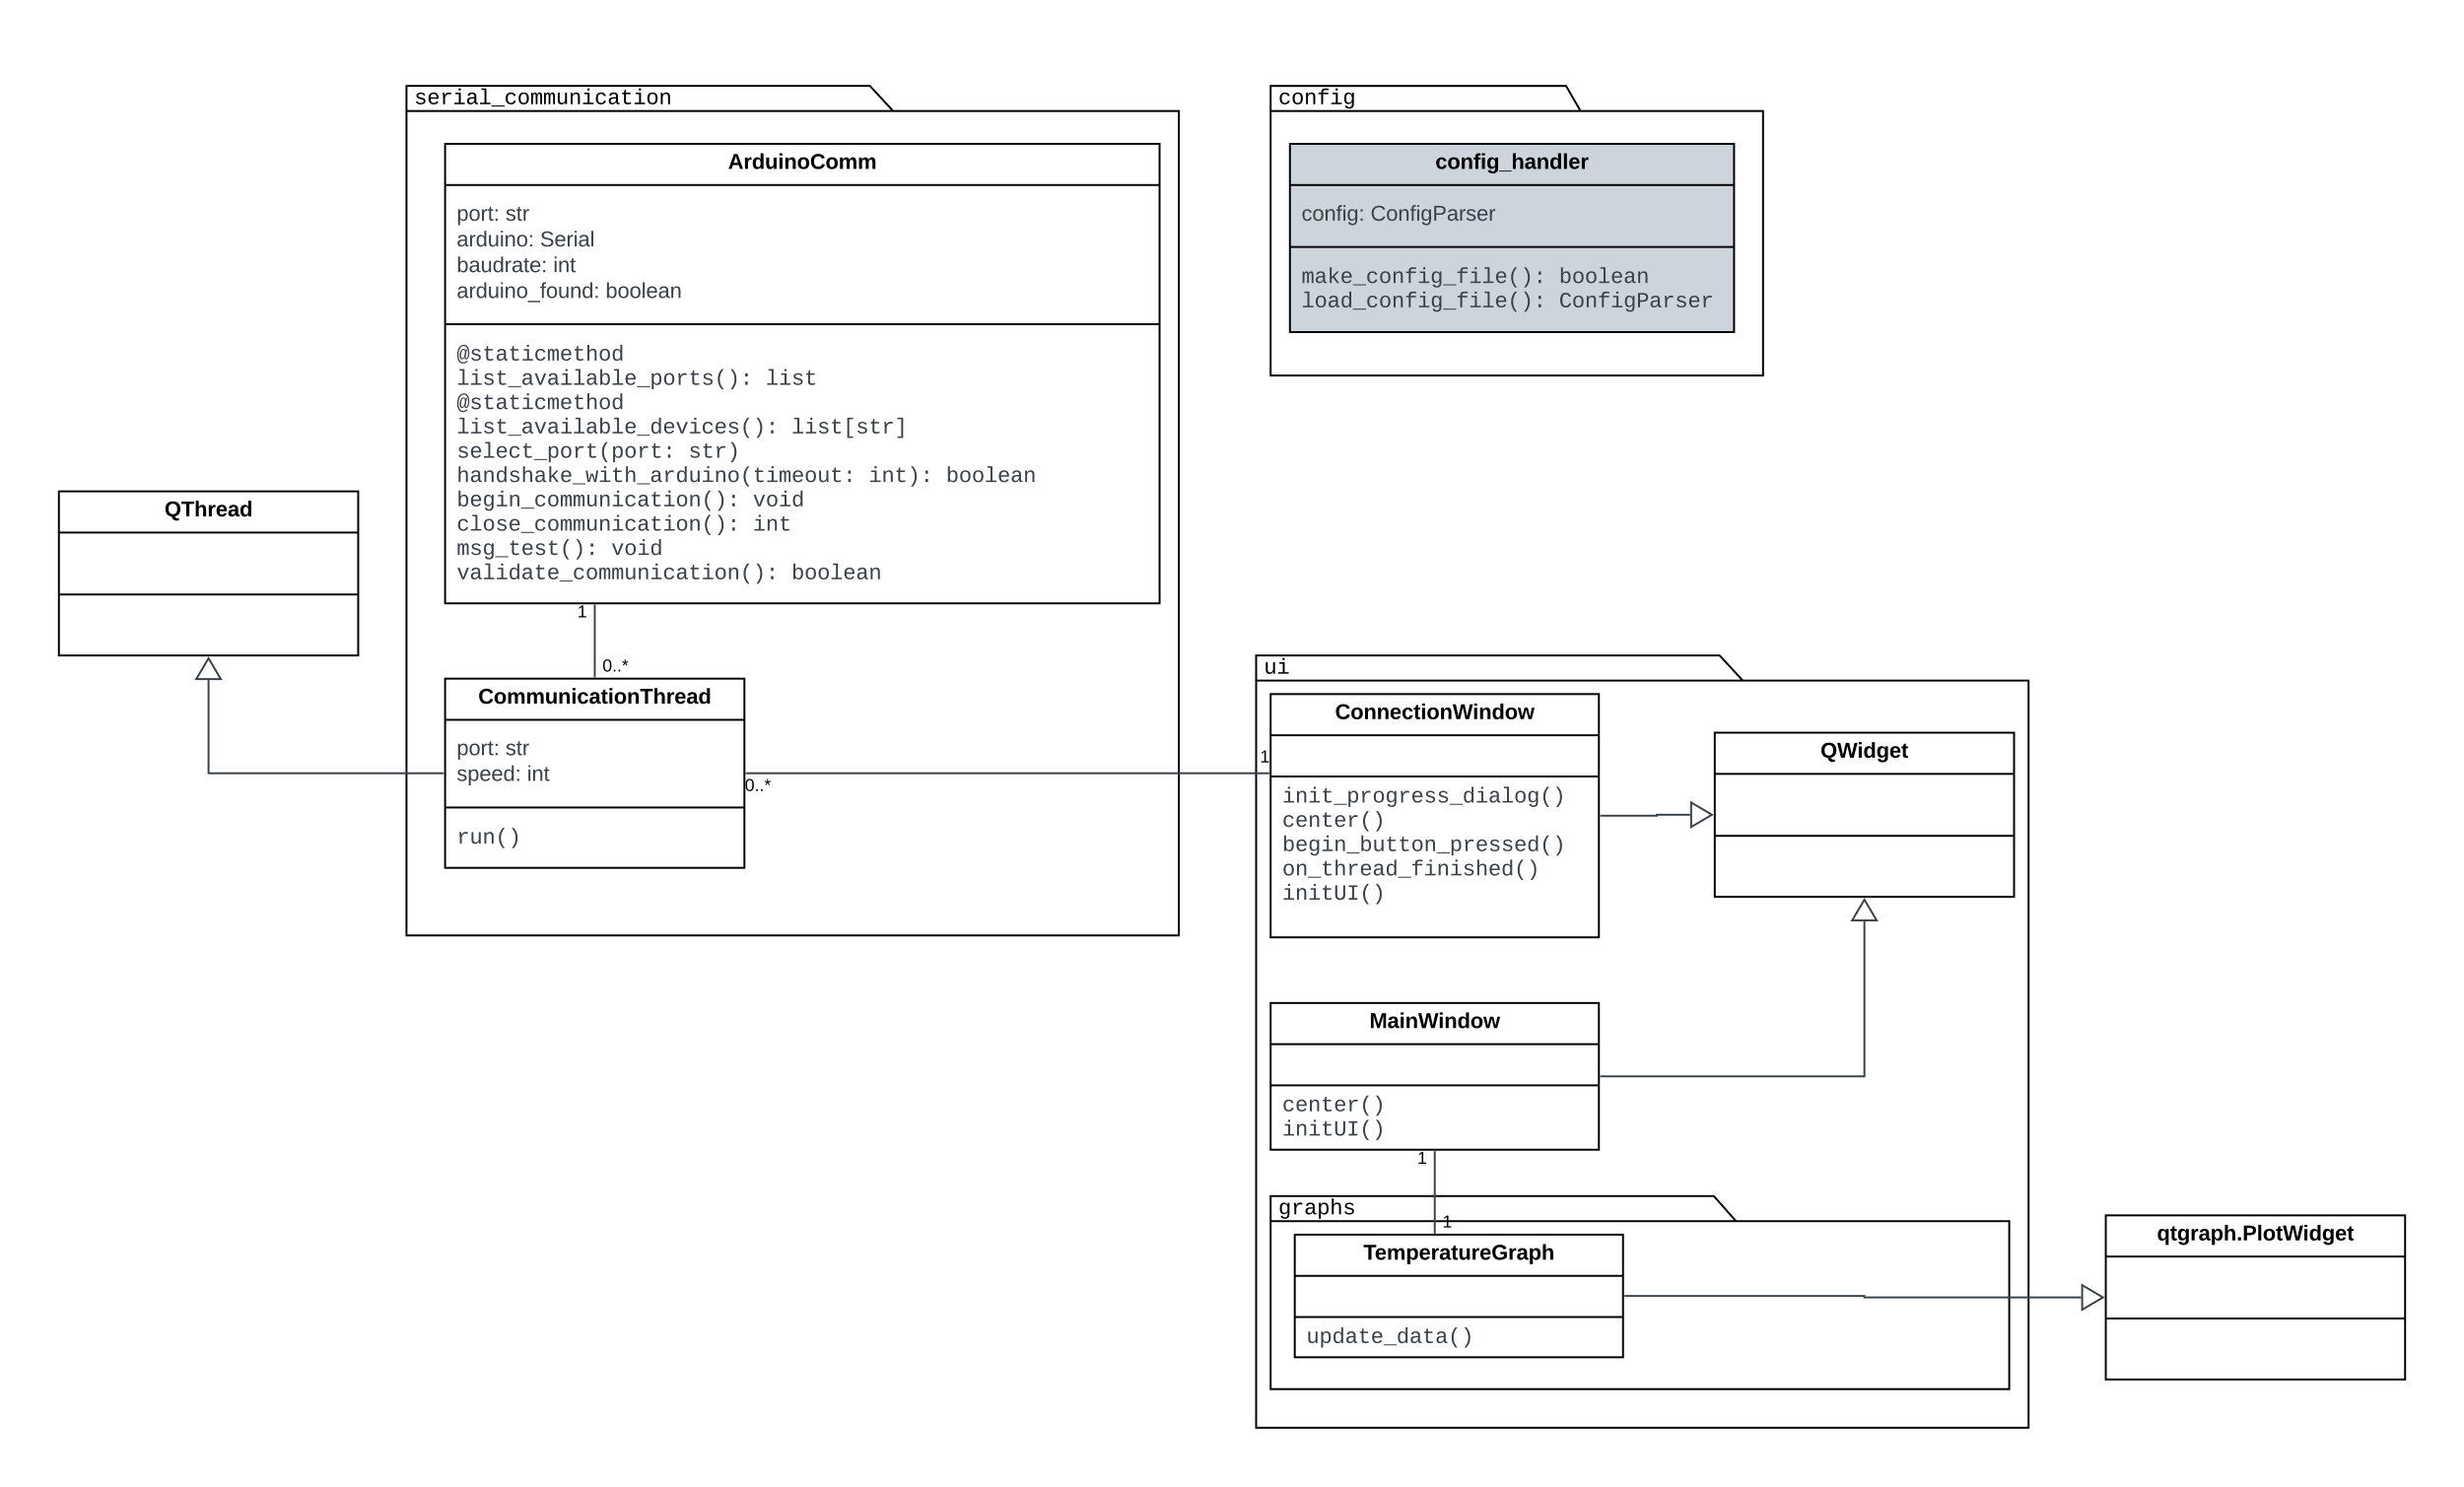 <svg xmlns="http://www.w3.org/2000/svg" xmlns:xlink="http://www.w3.org/1999/xlink" xmlns:lucid="lucid" width="2552" height="1540"><g transform="translate(2721 -958)" lucid:page-tab-id="0_0"><path d="M-916 1663h296v774h-800v-800h480zm-504 0h504" stroke="#000" stroke-width="2" fill="#fff"/><use xlink:href="#a" transform="matrix(1,0,0,1,-1412,1637) translate(0 18.914)"/><path d="M-923 2223h283v174h-765v-200h459zm-482 0h482" stroke="#000" stroke-width="2" fill="#fff"/><use xlink:href="#b" transform="matrix(1,0,0,1,-1397,2197) translate(0 18.914)"/><path d="M-1796 1073h296v854h-800v-880h480zm-504 0h504" stroke="#000" stroke-width="2" fill="#fff"/><use xlink:href="#c" transform="matrix(1,0,0,1,-2292,1047) translate(0 18.914)"/><path d="M-1084 1073h189v274h-510v-300h306zm-321 0h321" stroke="#000" stroke-width="2" fill="#fff"/><use xlink:href="#d" transform="matrix(1,0,0,1,-1397,1047) translate(0 18.914)"/><path d="M-1385 1107h460v195h-460z" stroke="#000" stroke-width="2" fill="#ced4db"/><path d="M-1385 1149.67h460m-460 64.16h460" stroke="#000" stroke-width="2" fill="none"/><use xlink:href="#e" transform="matrix(1,0,0,1,-1377,1115) translate(142.586 17.944)"/><use xlink:href="#f" transform="matrix(1,0,0,1,-1373,1157.667) translate(0 28.944)"/><use xlink:href="#g" transform="matrix(1,0,0,1,-1373,1157.667) translate(71.543 28.944)"/><use xlink:href="#h" transform="matrix(1,0,0,1,-1373,1221.833) translate(0 29.327)"/><use xlink:href="#i" transform="matrix(1,0,0,1,-1373,1221.833) translate(266.71 29.327)"/><use xlink:href="#j" transform="matrix(1,0,0,1,-1373,1221.833) translate(0 54.5)"/><use xlink:href="#k" transform="matrix(1,0,0,1,-1373,1221.833) translate(266.71 54.5)"/><path d="M-2260 1107h740v476h-740z" stroke="#000" stroke-width="2" fill="#fff"/><path d="M-2260 1149.67h740m-740 144.16h740" stroke="#000" stroke-width="2" fill="none"/><use xlink:href="#l" transform="matrix(1,0,0,1,-2252,1115) translate(285.056 17.944)"/><use xlink:href="#m" transform="matrix(1,0,0,1,-2248,1157.667) translate(0 28.944)"/><use xlink:href="#n" transform="matrix(1,0,0,1,-2248,1157.667) translate(50.556 28.944)"/><use xlink:href="#o" transform="matrix(1,0,0,1,-2248,1157.667) translate(0 55.611)"/><use xlink:href="#p" transform="matrix(1,0,0,1,-2248,1157.667) translate(86.296 55.611)"/><use xlink:href="#q" transform="matrix(1,0,0,1,-2248,1157.667) translate(0 82.278)"/><use xlink:href="#r" transform="matrix(1,0,0,1,-2248,1157.667) translate(99.938 82.278)"/><use xlink:href="#s" transform="matrix(1,0,0,1,-2248,1157.667) translate(0 108.944)"/><use xlink:href="#t" transform="matrix(1,0,0,1,-2248,1157.667) translate(154.198 108.944)"/><use xlink:href="#u" transform="matrix(1,0,0,1,-2248,1301.833) translate(0 29.632)"/><use xlink:href="#v" transform="matrix(1,0,0,1,-2248,1301.833) translate(0 54.806)"/><use xlink:href="#w" transform="matrix(1,0,0,1,-2248,1301.833) translate(320.052 54.806)"/><use xlink:href="#u" transform="matrix(1,0,0,1,-2248,1301.833) translate(0 79.98)"/><use xlink:href="#x" transform="matrix(1,0,0,1,-2248,1301.833) translate(0 105.153)"/><use xlink:href="#y" transform="matrix(1,0,0,1,-2248,1301.833) translate(346.723 105.153)"/><use xlink:href="#z" transform="matrix(1,0,0,1,-2248,1301.833) translate(0 130.327)"/><use xlink:href="#A" transform="matrix(1,0,0,1,-2248,1301.833) translate(240.039 130.327)"/><use xlink:href="#B" transform="matrix(1,0,0,1,-2248,1301.833) translate(0 155.5)"/><use xlink:href="#C" transform="matrix(1,0,0,1,-2248,1301.833) translate(426.736 155.5)"/><use xlink:href="#i" transform="matrix(1,0,0,1,-2248,1301.833) translate(506.749 155.5)"/><use xlink:href="#D" transform="matrix(1,0,0,1,-2248,1301.833) translate(0 180.674)"/><use xlink:href="#E" transform="matrix(1,0,0,1,-2248,1301.833) translate(306.717 180.674)"/><use xlink:href="#F" transform="matrix(1,0,0,1,-2248,1301.833) translate(0 205.848)"/><use xlink:href="#G" transform="matrix(1,0,0,1,-2248,1301.833) translate(306.717 205.848)"/><use xlink:href="#H" transform="matrix(1,0,0,1,-2248,1301.833) translate(0 231.021)"/><use xlink:href="#E" transform="matrix(1,0,0,1,-2248,1301.833) translate(160.026 231.021)"/><use xlink:href="#I" transform="matrix(1,0,0,1,-2248,1301.833) translate(0 256.195)"/><use xlink:href="#J" transform="matrix(1,0,0,1,-2248,1301.833) translate(346.723 256.195)"/><path d="M-2260 1661h310v196h-310z" stroke="#000" stroke-width="2" fill="#fff"/><path d="M-2260 1703.67h310m-310 90.83h310" stroke="#000" stroke-width="2" fill="none"/><use xlink:href="#K" transform="matrix(1,0,0,1,-2252,1669) translate(26.321 17.944)"/><use xlink:href="#m" transform="matrix(1,0,0,1,-2248,1711.667) translate(0 28.611)"/><use xlink:href="#n" transform="matrix(1,0,0,1,-2248,1711.667) translate(50.556 28.611)"/><use xlink:href="#L" transform="matrix(1,0,0,1,-2248,1711.667) translate(0 55.278)"/><use xlink:href="#M" transform="matrix(1,0,0,1,-2248,1711.667) translate(72.84 55.278)"/><use xlink:href="#N" transform="matrix(1,0,0,1,-2248,1802.5) translate(0 29.414)"/><path d="M-2660 1467h310v170h-310z" stroke="#000" stroke-width="2" fill="#fff"/><path d="M-2660 1509.67h310m-310 64.16h310" stroke="#000" stroke-width="2" fill="none"/><use xlink:href="#O" transform="matrix(1,0,0,1,-2652,1475) translate(101.414 17.944)"/><path d="M-2262 1759h-243v-96.52" stroke="#3a414a" stroke-width="2" fill="none"/><path d="M-2261 1759.97h-1.03v-1.94h1.03z" stroke="#3a414a" stroke-width=".05" fill="#3a414a"/><path d="M-2505 1639.96l12.73 21.52h-25.46z" stroke="#3a414a" stroke-width="2" fill="#fff"/><path d="M-1405 1677h340v252h-340z" stroke="#000" stroke-width="2" fill="#fff"/><path d="M-1405 1719.67h340m-340 42.66h340" stroke="#000" stroke-width="2" fill="none"/><use xlink:href="#P" transform="matrix(1,0,0,1,-1397,1685) translate(58.728 17.944)"/><use xlink:href="#Q" transform="matrix(1,0,0,1,-1393,1770.333) translate(0 18.98)"/><use xlink:href="#R" transform="matrix(1,0,0,1,-1393,1770.333) translate(0 44.153)"/><use xlink:href="#S" transform="matrix(1,0,0,1,-1393,1770.333) translate(0 69.327)"/><use xlink:href="#T" transform="matrix(1,0,0,1,-1393,1770.333) translate(0 94.5)"/><use xlink:href="#U" transform="matrix(1,0,0,1,-1393,1770.333) translate(0 119.674)"/><use xlink:href="#V" transform="matrix(1,0,0,1,-1393,1770.333) translate(0 144.848)"/><path d="M-945 1717h310v170h-310z" stroke="#000" stroke-width="2" fill="#fff"/><path d="M-945 1759.67h310m-310 64.16h310" stroke="#000" stroke-width="2" fill="none"/><g><use xlink:href="#W" transform="matrix(1,0,0,1,-937,1725) translate(101.537 17.944)"/></g><path d="M-1063 1803h58v-1h34.52" stroke="#3a414a" stroke-width="2" fill="none"/><path d="M-1062.97 1803.97h-1.03v-1.94h1.03z" stroke="#3a414a" stroke-width=".05" fill="#3a414a"/><path d="M-947.96 1802l-21.52 12.73v-25.46z" stroke="#3a414a" stroke-width="2" fill="#fff"/><path d="M-1405 1997h340v152h-340z" stroke="#000" stroke-width="2" fill="#fff"/><path d="M-1405 2039.67h340m-340 42.66h340" stroke="#000" stroke-width="2" fill="none"/><g><use xlink:href="#X" transform="matrix(1,0,0,1,-1397,2005) translate(94.377 17.944)"/></g><g><use xlink:href="#R" transform="matrix(1,0,0,1,-1393,2090.333) translate(0 18.827)"/><use xlink:href="#Y" transform="matrix(1,0,0,1,-1393,2090.333) translate(0 44)"/></g><path d="M-1380 2237h340v127h-340z" stroke="#000" stroke-width="2" fill="#fff"/><path d="M-1380 2279.67h340m-340 42.66h340" stroke="#000" stroke-width="2" fill="none"/><g><use xlink:href="#Z" transform="matrix(1,0,0,1,-1372,2245) translate(63.019 17.944)"/></g><g><use xlink:href="#aa" transform="matrix(1,0,0,1,-1368,2330.333) translate(0 18.914)"/></g><path d="M-540 2217h310v170h-310z" stroke="#000" stroke-width="2" fill="#fff"/><path d="M-540 2259.67h310m-310 64.16h310" stroke="#000" stroke-width="2" fill="none"/><g><use xlink:href="#ab" transform="matrix(1,0,0,1,-532,2225) translate(44.963 17.944)"/></g><path d="M-1038 2300.5h248v1.5h224.52" stroke="#3a414a" stroke-width="2" fill="none"/><path d="M-1037.97 2301.47h-1.03v-1.94h1.03z" stroke="#3a414a" stroke-width=".05" fill="#3a414a"/><path d="M-542.96 2302l-21.52 12.73v-25.46z" stroke="#3a414a" stroke-width="2" fill="#fff"/><path d="M-1063 2073h273v-160.52" stroke="#3a414a" stroke-width="2" fill="none"/><path d="M-1062.97 2073.97h-1.03v-1.94h1.03z" stroke="#3a414a" stroke-width=".05" fill="#3a414a"/><path d="M-790 1889.96l12.73 21.52h-25.46z" stroke="#3a414a" stroke-width="2" fill="#fff"/><path d="M-2105 1659v-74" stroke="#3a414a" stroke-width="2" fill="none"/><path d="M-2104.03 1660h-1.94v-1.03h1.94zM-2104.03 1585.03h-1.94V1584h1.94z" stroke="#3a414a" stroke-width=".05" fill="#3a414a"/><g><use xlink:href="#ac" transform="matrix(1,0,0,1,-2097,1639.2) translate(0 14.4)"/></g><g><use xlink:href="#ad" transform="matrix(1,0,0,1,-2123,1583.2) translate(0 14.4)"/></g><path d="M-1948 1759h541" stroke="#3a414a" stroke-width="2" fill="none"/><path d="M-1947.97 1759.97h-1.03v-1.94h1.03zM-1406 1759.97h-1.03v-1.94h1.03z" stroke="#3a414a" stroke-width=".05" fill="#3a414a"/><g><use xlink:href="#ac" transform="matrix(1,0,0,1,-1949.5,1763) translate(0 14.4)"/></g><g><use xlink:href="#ad" transform="matrix(1,0,0,1,-1416,1733.4) translate(0 14.4)"/></g><path d="M-1235 2151v84" stroke="#3a414a" stroke-width="2" fill="none"/><path d="M-1234.03 2151.03h-1.94V2150h1.94zM-1234.03 2236h-1.94v-1.03h1.94z" stroke="#3a414a" stroke-width=".05" fill="#3a414a"/><g><use xlink:href="#ad" transform="matrix(1,0,0,1,-1253,2149.2) translate(0 14.4)"/></g><g><use xlink:href="#ad" transform="matrix(1,0,0,1,-1227,2215.2) translate(0 14.4)"/></g><defs><path d="M528 20c-247 0-343-132-343-381v-721h180v686c-4 177 45 284 224 277 194-8 279-136 279-336v-627h181c3 360-6 732 6 1082H885c-4-54-7-126-8-185h-3C809-64 714 20 528 20" id="ae"/><path d="M745-142h380V0H143v-142h422v-798H246v-142h499v940zM545-1292v-192h200v192H545" id="af"/><g id="a"><use transform="matrix(0.011,0,0,0.011,0,0)" xlink:href="#ae"/><use transform="matrix(0.011,0,0,0.011,13.336,0)" xlink:href="#af"/></g><path d="M1048-32c-2 300-135 456-433 456-222-1-358-88-400-267l184-25c22 99 100 157 222 156 184-2 248-125 248-315 0-64 3-133-2-194C807-100 706-13 524-12c-306 0-381-228-381-537 0-318 85-550 400-550 164 0 271 83 325 202h3c1-60 3-134 12-185h171c-13 339-4 702-6 1050zM585-145c210-8 284-178 284-406 0-192-52-331-177-392-33-16-69-22-104-22-223 2-259 184-259 414 0 229 31 415 256 406" id="ag"/><path d="M839-1102c70 0 148 7 206 17v167c-112-18-268-36-363 15-129 69-208 203-208 395V0H294c-10-367 32-789-52-1082h171c21 75 41 161 48 250h5c67-152 152-270 373-270" id="ah"/><path d="M1000-272c3 95 12 159 101 161 21 0 41-3 59-7V-6c-44 10-86 16-139 16-141 2-191-84-197-217h-6C748-76 648 20 446 20c-207 0-318-120-318-322 0-266 194-348 454-354l236-4c12-191-40-305-222-305-140 0-220 47-232 172l-188-17c33-204 181-292 423-292 255 0 401 118 401 364v466zm-683-27c0 109 63 184 175 182 166-3 259-96 306-217 24-65 20-120 20-200-232 7-501-28-501 235" id="ai"/><path d="M698-1104c312 3 392 244 392 558 0 315-82 566-392 566-169 0-277-65-331-184h-5c8 188 2 394 4 589H185V-858c0-76-1-156-6-224h175c6 52 9 120 10 178h4c58-122 150-202 330-200zm-49 991c225 0 255-203 255-433 0-225-32-419-253-419-236 0-285 192-285 441 0 237 53 411 283 411" id="aj"/><path d="M648-963c-190 6-283 138-283 336V0H185v-1484h181c-2 197 6 404-9 587h3c62-120 159-205 339-205 242 0 351 135 350 381V0H868v-695c1-168-57-273-220-268" id="ak"/><path d="M873-819c-18-114-119-146-250-146-163 0-245 50-245 151 0 151 170 148 294 185 182 54 388 94 388 320 0 240-189 325-439 329-245 4-410-69-454-268l159-31c24 133 136 168 295 165 144-2 270-31 270-171 0-164-195-160-331-202-167-52-350-87-350-299 0-218 173-315 413-313 220 2 373 77 412 260" id="al"/><g id="b"><use transform="matrix(0.011,0,0,0.011,0,0)" xlink:href="#ag"/><use transform="matrix(0.011,0,0,0.011,13.336,0)" xlink:href="#ah"/><use transform="matrix(0.011,0,0,0.011,26.671,0)" xlink:href="#ai"/><use transform="matrix(0.011,0,0,0.011,40.007,0)" xlink:href="#aj"/><use transform="matrix(0.011,0,0,0.011,53.342,0)" xlink:href="#ak"/><use transform="matrix(0.011,0,0,0.011,66.678,0)" xlink:href="#al"/></g><path d="M617-1102c355 0 481 238 477 599H322c5 222 84 388 301 388 144 0 244-59 284-166l158 45C1002-72 854 20 623 20c-342 0-490-220-490-568 0-346 151-554 484-554zm291 461c-18-192-90-328-289-328-194 0-287 128-295 328h584" id="am"/><path d="M736-142h380V0H134v-142h422v-1200H267v-142h469v1342" id="an"/><path d="M-5 220v-96h1238v96H-5" id="ao"/><path d="M631 20c-350 0-501-215-501-562 0-355 162-560 502-560 250 0 399 118 446 323l-192 14c-23-124-109-196-262-196-242 0-305 171-305 415 1 245 61 427 304 427 151 0 248-77 267-215l190 12C1039-107 883 20 631 20" id="ap"/><path d="M615-1102c343 0 484 203 482 560-1 347-147 562-488 562-336 0-475-219-479-562-4-349 156-560 485-560zm-8 989c240 0 301-180 301-429 0-245-55-427-290-427-236 0-299 181-299 427 0 243 61 429 288 429" id="aq"/><path d="M904-1102c199 0 220 177 220 381V0H956v-686c-3-114 0-215-60-264-70-33-125-4-158 71-26 56-39 140-39 252V0H531v-686c-3-114-1-215-61-264-78-41-136 24-157 84-24 69-39 159-39 259V0H105c-3-360 6-732-6-1082h149c6 50 3 123 8 175 36-100 83-195 216-195 135 0 166 79 196 196 42-105 93-196 236-196" id="ar"/><path d="M706-1102c241 0 344 136 343 381V0H868v-695c1-168-57-273-220-268-190 6-283 138-283 336V0H185c-3-360 6-732-6-1082h170c4 54 7 126 8 185h3c63-121 164-204 346-205" id="as"/><path d="M682 16c-209 0-323-80-324-285v-671H190v-142h170l58-282h120v282h432v142H538v652c2 114 60 155 182 155 106 0 209-16 297-34v137C921-4 806 16 682 16" id="at"/><g id="c"><use transform="matrix(0.011,0,0,0.011,0,0)" xlink:href="#al"/><use transform="matrix(0.011,0,0,0.011,13.336,0)" xlink:href="#am"/><use transform="matrix(0.011,0,0,0.011,26.671,0)" xlink:href="#ah"/><use transform="matrix(0.011,0,0,0.011,40.007,0)" xlink:href="#af"/><use transform="matrix(0.011,0,0,0.011,53.342,0)" xlink:href="#ai"/><use transform="matrix(0.011,0,0,0.011,66.678,0)" xlink:href="#an"/><use transform="matrix(0.011,0,0,0.011,80.013,0)" xlink:href="#ao"/><use transform="matrix(0.011,0,0,0.011,93.349,0)" xlink:href="#ap"/><use transform="matrix(0.011,0,0,0.011,106.684,0)" xlink:href="#aq"/><use transform="matrix(0.011,0,0,0.011,120.02,0)" xlink:href="#ar"/><use transform="matrix(0.011,0,0,0.011,133.355,0)" xlink:href="#ar"/><use transform="matrix(0.011,0,0,0.011,146.691,0)" xlink:href="#ae"/><use transform="matrix(0.011,0,0,0.011,160.026,0)" xlink:href="#as"/><use transform="matrix(0.011,0,0,0.011,173.362,0)" xlink:href="#af"/><use transform="matrix(0.011,0,0,0.011,186.697,0)" xlink:href="#ap"/><use transform="matrix(0.011,0,0,0.011,200.033,0)" xlink:href="#ai"/><use transform="matrix(0.011,0,0,0.011,213.368,0)" xlink:href="#at"/><use transform="matrix(0.011,0,0,0.011,226.704,0)" xlink:href="#af"/><use transform="matrix(0.011,0,0,0.011,240.039,0)" xlink:href="#aq"/><use transform="matrix(0.011,0,0,0.011,253.375,0)" xlink:href="#as"/></g><path d="M839-1335c-182-6-269 67-259 253h491v142H580V0H400v-940H138v-142h262c-15-293 132-408 418-402 94 2 200 7 281 21v145c-75-10-177-14-260-17" id="au"/><g id="d"><use transform="matrix(0.011,0,0,0.011,0,0)" xlink:href="#ap"/><use transform="matrix(0.011,0,0,0.011,13.336,0)" xlink:href="#aq"/><use transform="matrix(0.011,0,0,0.011,26.671,0)" xlink:href="#as"/><use transform="matrix(0.011,0,0,0.011,40.007,0)" xlink:href="#au"/><use transform="matrix(0.011,0,0,0.011,53.342,0)" xlink:href="#af"/><use transform="matrix(0.011,0,0,0.011,66.678,0)" xlink:href="#ag"/></g><path d="M190-63c-7 42-38 67-86 67-59 0-84-38-90-98-12-110 154-137 174-36l-49 2c-2-19-15-32-35-32-30 0-35 28-38 64-6 74 65 87 74 30" id="av"/><path d="M110-194c64 0 96 36 96 99 0 64-35 99-97 99-61 0-95-36-95-99 0-62 34-99 96-99zm-1 164c35 0 45-28 45-65 0-40-10-65-43-65-34 0-45 26-45 65 0 36 10 65 43 65" id="aw"/><path d="M135-194c87-1 58 113 63 194h-50c-7-57 23-157-34-157-59 0-34 97-39 157H25l-1-190h47c2 12-1 28 3 38 12-26 28-41 61-42" id="ax"/><path d="M121-226c-27-7-43 5-38 36h38v33H83V0H34v-157H6v-33h28c-9-59 32-81 87-68v32" id="ay"/><path d="M25-224v-37h50v37H25zM25 0v-190h50V0H25" id="az"/><path d="M195-6C206 82 75 100 31 46c-4-6-6-13-8-21l49-6c3 16 16 24 34 25 40 0 42-37 40-79-11 22-30 35-61 35-53 0-70-43-70-97 0-56 18-96 73-97 30 0 46 14 59 34l2-30h47zm-90-29c32 0 41-27 41-63 0-35-9-62-40-62-32 0-39 29-40 63 0 36 9 62 39 62" id="aA"/><path d="M-4 44V30h207v14H-4" id="aB"/><path d="M114-157C55-157 80-60 75 0H25v-261h50l-1 109c12-26 28-41 61-42 86-1 58 113 63 194h-50c-7-57 23-157-34-157" id="aC"/><path d="M133-34C117-15 103 5 69 4 32 3 11-16 11-54c-1-60 55-63 116-61 1-26-3-47-28-47-18 1-26 9-28 27l-52-2c7-38 36-58 82-57s74 22 75 68l1 82c-1 14 12 18 25 15v27c-30 8-71 5-69-32zm-48 3c29 0 43-24 42-57-32 0-66-3-65 30 0 17 8 27 23 27" id="aD"/><path d="M88-194c31-1 46 15 58 34l-1-101h50l1 261h-48c-2-10 0-23-3-31C134-8 116 4 84 4 32 4 16-41 15-95c0-56 19-97 73-99zm17 164c33 0 40-30 41-66 1-37-9-64-41-64s-38 30-39 65c0 43 13 65 39 65" id="aE"/><path d="M25 0v-261h50V0H25" id="aF"/><path d="M185-48c-13 30-37 53-82 52C43 2 14-33 14-96s30-98 90-98c62 0 83 45 84 108H66c0 31 8 55 39 56 18 0 30-7 34-22zm-45-69c5-46-57-63-70-21-2 6-4 13-4 21h74" id="aG"/><path d="M135-150c-39-12-60 13-60 57V0H25l-1-190h47c2 13-1 29 3 40 6-28 27-53 61-41v41" id="aH"/><g id="e"><use transform="matrix(0.062,0,0,0.062,0,0)" xlink:href="#av"/><use transform="matrix(0.062,0,0,0.062,12.346,0)" xlink:href="#aw"/><use transform="matrix(0.062,0,0,0.062,25.864,0)" xlink:href="#ax"/><use transform="matrix(0.062,0,0,0.062,39.383,0)" xlink:href="#ay"/><use transform="matrix(0.062,0,0,0.062,46.728,0)" xlink:href="#az"/><use transform="matrix(0.062,0,0,0.062,52.901,0)" xlink:href="#aA"/><use transform="matrix(0.062,0,0,0.062,66.42,0)" xlink:href="#aB"/><use transform="matrix(0.062,0,0,0.062,78.765,0)" xlink:href="#aC"/><use transform="matrix(0.062,0,0,0.062,92.284,0)" xlink:href="#aD"/><use transform="matrix(0.062,0,0,0.062,104.63,0)" xlink:href="#ax"/><use transform="matrix(0.062,0,0,0.062,118.148,0)" xlink:href="#aE"/><use transform="matrix(0.062,0,0,0.062,131.667,0)" xlink:href="#aF"/><use transform="matrix(0.062,0,0,0.062,137.84,0)" xlink:href="#aG"/><use transform="matrix(0.062,0,0,0.062,150.185,0)" xlink:href="#aH"/></g><path fill="#3a414a" d="M96-169c-40 0-48 33-48 73s9 75 48 75c24 0 41-14 43-38l32 2c-6 37-31 61-74 61-59 0-76-41-82-99-10-93 101-131 147-64 4 7 5 14 7 22l-32 3c-4-21-16-35-41-35" id="aI"/><path fill="#3a414a" d="M100-194c62-1 85 37 85 99 1 63-27 99-86 99S16-35 15-95c0-66 28-99 85-99zM99-20c44 1 53-31 53-75 0-43-8-75-51-75s-53 32-53 75 10 74 51 75" id="aJ"/><path fill="#3a414a" d="M117-194c89-4 53 116 60 194h-32v-121c0-31-8-49-39-48C34-167 62-67 57 0H25l-1-190h30c1 10-1 24 2 32 11-22 29-35 61-36" id="aK"/><path fill="#3a414a" d="M101-234c-31-9-42 10-38 44h38v23H63V0H32v-167H5v-23h27c-7-52 17-82 69-68v24" id="aL"/><path fill="#3a414a" d="M24-231v-30h32v30H24zM24 0v-190h32V0H24" id="aM"/><path fill="#3a414a" d="M177-190C167-65 218 103 67 71c-23-6-38-20-44-43l32-5c15 47 100 32 89-28v-30C133-14 115 1 83 1 29 1 15-40 15-95c0-56 16-97 71-98 29-1 48 16 59 35 1-10 0-23 2-32h30zM94-22c36 0 50-32 50-73 0-42-14-75-50-75-39 0-46 34-46 75s6 73 46 73" id="aN"/><path fill="#3a414a" d="M33-154v-36h34v36H33zM33 0v-36h34V0H33" id="aO"/><g id="f"><use transform="matrix(0.062,0,0,0.062,0,0)" xlink:href="#aI"/><use transform="matrix(0.062,0,0,0.062,11.111,0)" xlink:href="#aJ"/><use transform="matrix(0.062,0,0,0.062,23.457,0)" xlink:href="#aK"/><use transform="matrix(0.062,0,0,0.062,35.802,0)" xlink:href="#aL"/><use transform="matrix(0.062,0,0,0.062,41.975,0)" xlink:href="#aM"/><use transform="matrix(0.062,0,0,0.062,46.852,0)" xlink:href="#aN"/><use transform="matrix(0.062,0,0,0.062,59.198,0)" xlink:href="#aO"/></g><path fill="#3a414a" d="M212-179c-10-28-35-45-73-45-59 0-87 40-87 99 0 60 29 101 89 101 43 0 62-24 78-52l27 14C228-24 195 4 139 4 59 4 22-46 18-125c-6-104 99-153 187-111 19 9 31 26 39 46" id="aP"/><path fill="#3a414a" d="M30-248c87 1 191-15 191 75 0 78-77 80-158 76V0H30v-248zm33 125c57 0 124 11 124-50 0-59-68-47-124-48v98" id="aQ"/><path fill="#3a414a" d="M141-36C126-15 110 5 73 4 37 3 15-17 15-53c-1-64 63-63 125-63 3-35-9-54-41-54-24 1-41 7-42 31l-33-3c5-37 33-52 76-52 45 0 72 20 72 64v82c-1 20 7 32 28 27v20c-31 9-61-2-59-35zM48-53c0 20 12 33 32 33 41-3 63-29 60-74-43 2-92-5-92 41" id="aR"/><path fill="#3a414a" d="M114-163C36-179 61-72 57 0H25l-1-190h30c1 12-1 29 2 39 6-27 23-49 58-41v29" id="aS"/><path fill="#3a414a" d="M135-143c-3-34-86-38-87 0 15 53 115 12 119 90S17 21 10-45l28-5c4 36 97 45 98 0-10-56-113-15-118-90-4-57 82-63 122-42 12 7 21 19 24 35" id="aT"/><path fill="#3a414a" d="M100-194c63 0 86 42 84 106H49c0 40 14 67 53 68 26 1 43-12 49-29l28 8c-11 28-37 45-77 45C44 4 14-33 15-96c1-61 26-98 85-98zm52 81c6-60-76-77-97-28-3 7-6 17-6 28h103" id="aU"/><g id="g"><use transform="matrix(0.062,0,0,0.062,0,0)" xlink:href="#aP"/><use transform="matrix(0.062,0,0,0.062,15.988,0)" xlink:href="#aJ"/><use transform="matrix(0.062,0,0,0.062,28.333,0)" xlink:href="#aK"/><use transform="matrix(0.062,0,0,0.062,40.679,0)" xlink:href="#aL"/><use transform="matrix(0.062,0,0,0.062,46.852,0)" xlink:href="#aM"/><use transform="matrix(0.062,0,0,0.062,51.728,0)" xlink:href="#aN"/><use transform="matrix(0.062,0,0,0.062,64.074,0)" xlink:href="#aQ"/><use transform="matrix(0.062,0,0,0.062,78.889,0)" xlink:href="#aR"/><use transform="matrix(0.062,0,0,0.062,91.235,0)" xlink:href="#aS"/><use transform="matrix(0.062,0,0,0.062,98.58,0)" xlink:href="#aT"/><use transform="matrix(0.062,0,0,0.062,109.691,0)" xlink:href="#aU"/><use transform="matrix(0.062,0,0,0.062,122.037,0)" xlink:href="#aS"/></g><path fill="#3a414a" d="M904-1102c199 0 220 177 220 381V0H956v-686c-3-114 0-215-60-264-70-33-125-4-158 71-26 56-39 140-39 252V0H531v-686c-3-114-1-215-61-264-78-41-136 24-157 84-24 69-39 159-39 259V0H105c-3-360 6-732-6-1082h149c6 50 3 123 8 175 36-100 83-195 216-195 135 0 166 79 196 196 42-105 93-196 236-196" id="aV"/><path fill="#3a414a" d="M1000-272c3 95 12 159 101 161 21 0 41-3 59-7V-6c-44 10-86 16-139 16-141 2-191-84-197-217h-6C748-76 648 20 446 20c-207 0-318-120-318-322 0-266 194-348 454-354l236-4c12-191-40-305-222-305-140 0-220 47-232 172l-188-17c33-204 181-292 423-292 255 0 401 118 401 364v466zm-683-27c0 109 63 184 175 182 166-3 259-96 306-217 24-65 20-120 20-200-232 7-501-28-501 235" id="aW"/><path fill="#3a414a" d="M914 0L548-499l-132 98V0H236v-1484h180v927l475-525h211L663-617 1125 0H914" id="aX"/><path fill="#3a414a" d="M617-1102c355 0 481 238 477 599H322c5 222 84 388 301 388 144 0 244-59 284-166l158 45C1002-72 854 20 623 20c-342 0-490-220-490-568 0-346 151-554 484-554zm291 461c-18-192-90-328-289-328-194 0-287 128-295 328h584" id="aY"/><path fill="#3a414a" d="M-5 220v-96h1238v96H-5" id="aZ"/><path fill="#3a414a" d="M631 20c-350 0-501-215-501-562 0-355 162-560 502-560 250 0 399 118 446 323l-192 14c-23-124-109-196-262-196-242 0-305 171-305 415 1 245 61 427 304 427 151 0 248-77 267-215l190 12C1039-107 883 20 631 20" id="ba"/><path fill="#3a414a" d="M615-1102c343 0 484 203 482 560-1 347-147 562-488 562-336 0-475-219-479-562-4-349 156-560 485-560zm-8 989c240 0 301-180 301-429 0-245-55-427-290-427-236 0-299 181-299 427 0 243 61 429 288 429" id="bb"/><path fill="#3a414a" d="M706-1102c241 0 344 136 343 381V0H868v-695c1-168-57-273-220-268-190 6-283 138-283 336V0H185c-3-360 6-732-6-1082h170c4 54 7 126 8 185h3c63-121 164-204 346-205" id="bc"/><path fill="#3a414a" d="M839-1335c-182-6-269 67-259 253h491v142H580V0H400v-940H138v-142h262c-15-293 132-408 418-402 94 2 200 7 281 21v145c-75-10-177-14-260-17" id="bd"/><path fill="#3a414a" d="M745-142h380V0H143v-142h422v-798H246v-142h499v940zM545-1292v-192h200v192H545" id="be"/><path fill="#3a414a" d="M1048-32c-2 300-135 456-433 456-222-1-358-88-400-267l184-25c22 99 100 157 222 156 184-2 248-125 248-315 0-64 3-133-2-194C807-100 706-13 524-12c-306 0-381-228-381-537 0-318 85-550 400-550 164 0 271 83 325 202h3c1-60 3-134 12-185h171c-13 339-4 702-6 1050zM585-145c210-8 284-178 284-406 0-192-52-331-177-392-33-16-69-22-104-22-223 2-259 184-259 414 0 229 31 415 256 406" id="bf"/><path fill="#3a414a" d="M736-142h380V0H134v-142h422v-1200H267v-142h469v1342" id="bg"/><path fill="#3a414a" d="M891-1484c-201 251-362 514-362 954 0 441 161 704 362 955H701C500 176 342-90 342-532c0-440 159-704 359-952h190" id="bh"/><path fill="#3a414a" d="M528-1484c201 248 357 511 357 952 0 442-156 709-357 957H336C537 174 700-89 700-530c0-440-163-703-364-954h192" id="bi"/><path fill="#3a414a" d="M496 0v-299h235V0H496zm0-783v-299h235v299H496" id="bj"/><g id="h"><use transform="matrix(0.011,0,0,0.011,0,0)" xlink:href="#aV"/><use transform="matrix(0.011,0,0,0.011,13.336,0)" xlink:href="#aW"/><use transform="matrix(0.011,0,0,0.011,26.671,0)" xlink:href="#aX"/><use transform="matrix(0.011,0,0,0.011,40.007,0)" xlink:href="#aY"/><use transform="matrix(0.011,0,0,0.011,53.342,0)" xlink:href="#aZ"/><use transform="matrix(0.011,0,0,0.011,66.678,0)" xlink:href="#ba"/><use transform="matrix(0.011,0,0,0.011,80.013,0)" xlink:href="#bb"/><use transform="matrix(0.011,0,0,0.011,93.349,0)" xlink:href="#bc"/><use transform="matrix(0.011,0,0,0.011,106.684,0)" xlink:href="#bd"/><use transform="matrix(0.011,0,0,0.011,120.02,0)" xlink:href="#be"/><use transform="matrix(0.011,0,0,0.011,133.355,0)" xlink:href="#bf"/><use transform="matrix(0.011,0,0,0.011,146.691,0)" xlink:href="#aZ"/><use transform="matrix(0.011,0,0,0.011,160.026,0)" xlink:href="#bd"/><use transform="matrix(0.011,0,0,0.011,173.362,0)" xlink:href="#be"/><use transform="matrix(0.011,0,0,0.011,186.697,0)" xlink:href="#bg"/><use transform="matrix(0.011,0,0,0.011,200.033,0)" xlink:href="#aY"/><use transform="matrix(0.011,0,0,0.011,213.368,0)" xlink:href="#bh"/><use transform="matrix(0.011,0,0,0.011,226.704,0)" xlink:href="#bi"/><use transform="matrix(0.011,0,0,0.011,240.039,0)" xlink:href="#bj"/></g><path fill="#3a414a" d="M365-904c58-129 161-200 334-200 130 0 228 46 293 138s98 233 98 420c0 189-34 331-102 425S824 20 698 20c-170 0-275-64-336-184 0 55-3 116-9 164H179c5-68 6-147 6-223v-1261h180c-2 193 4 394-4 580h4zm283 791c221 0 256-197 256-427 0-229-34-425-254-425-236 0-285 195-285 441 0 237 53 411 283 411" id="bk"/><g id="i"><use transform="matrix(0.011,0,0,0.011,0,0)" xlink:href="#bk"/><use transform="matrix(0.011,0,0,0.011,13.336,0)" xlink:href="#bb"/><use transform="matrix(0.011,0,0,0.011,26.671,0)" xlink:href="#bb"/><use transform="matrix(0.011,0,0,0.011,40.007,0)" xlink:href="#bg"/><use transform="matrix(0.011,0,0,0.011,53.342,0)" xlink:href="#aY"/><use transform="matrix(0.011,0,0,0.011,66.678,0)" xlink:href="#aW"/><use transform="matrix(0.011,0,0,0.011,80.013,0)" xlink:href="#bc"/></g><path fill="#3a414a" d="M865-914c-3-187-2-380-2-570h180v1261c0 76 1 155 6 223H877c-8-49-9-116-10-174h-5C801-44 708 26 530 26c-135 0-234-46-297-139s-95-232-95-419c0-377 131-566 392-566 176 0 271 63 335 184zm-286-51c-222 0-255 197-255 427 0 229 31 425 253 425 237 0 286-195 286-441 0-238-52-411-284-411" id="bl"/><g id="j"><use transform="matrix(0.011,0,0,0.011,0,0)" xlink:href="#bg"/><use transform="matrix(0.011,0,0,0.011,13.336,0)" xlink:href="#bb"/><use transform="matrix(0.011,0,0,0.011,26.671,0)" xlink:href="#aW"/><use transform="matrix(0.011,0,0,0.011,40.007,0)" xlink:href="#bl"/><use transform="matrix(0.011,0,0,0.011,53.342,0)" xlink:href="#aZ"/><use transform="matrix(0.011,0,0,0.011,66.678,0)" xlink:href="#ba"/><use transform="matrix(0.011,0,0,0.011,80.013,0)" xlink:href="#bb"/><use transform="matrix(0.011,0,0,0.011,93.349,0)" xlink:href="#bc"/><use transform="matrix(0.011,0,0,0.011,106.684,0)" xlink:href="#bd"/><use transform="matrix(0.011,0,0,0.011,120.02,0)" xlink:href="#be"/><use transform="matrix(0.011,0,0,0.011,133.355,0)" xlink:href="#bf"/><use transform="matrix(0.011,0,0,0.011,146.691,0)" xlink:href="#aZ"/><use transform="matrix(0.011,0,0,0.011,160.026,0)" xlink:href="#bd"/><use transform="matrix(0.011,0,0,0.011,173.362,0)" xlink:href="#be"/><use transform="matrix(0.011,0,0,0.011,186.697,0)" xlink:href="#bg"/><use transform="matrix(0.011,0,0,0.011,200.033,0)" xlink:href="#aY"/><use transform="matrix(0.011,0,0,0.011,213.368,0)" xlink:href="#bh"/><use transform="matrix(0.011,0,0,0.011,226.704,0)" xlink:href="#bi"/><use transform="matrix(0.011,0,0,0.011,240.039,0)" xlink:href="#bj"/></g><path fill="#3a414a" d="M650-1214c-281 0-336 244-336 533 0 295 60 546 347 546 188 0 263-142 322-282l159 65C1058-155 935 20 659 20c-401 0-546-295-546-701 0-407 135-689 536-689 264 0 391 146 466 335l-168 65c-47-129-127-244-297-244" id="bm"/><path fill="#3a414a" d="M622-1349c296 4 497 117 497 404 0 282-193 424-485 431H353V0H162v-1349h460zm-15 684c195-3 320-88 320-277 0-184-129-255-328-254H353v531h254" id="bn"/><path fill="#3a414a" d="M839-1102c70 0 148 7 206 17v167c-112-18-268-36-363 15-129 69-208 203-208 395V0H294c-10-367 32-789-52-1082h171c21 75 41 161 48 250h5c67-152 152-270 373-270" id="bo"/><path fill="#3a414a" d="M873-819c-18-114-119-146-250-146-163 0-245 50-245 151 0 151 170 148 294 185 182 54 388 94 388 320 0 240-189 325-439 329-245 4-410-69-454-268l159-31c24 133 136 168 295 165 144-2 270-31 270-171 0-164-195-160-331-202-167-52-350-87-350-299 0-218 173-315 413-313 220 2 373 77 412 260" id="bp"/><g id="k"><use transform="matrix(0.011,0,0,0.011,0,0)" xlink:href="#bm"/><use transform="matrix(0.011,0,0,0.011,13.336,0)" xlink:href="#bb"/><use transform="matrix(0.011,0,0,0.011,26.671,0)" xlink:href="#bc"/><use transform="matrix(0.011,0,0,0.011,40.007,0)" xlink:href="#bd"/><use transform="matrix(0.011,0,0,0.011,53.342,0)" xlink:href="#be"/><use transform="matrix(0.011,0,0,0.011,66.678,0)" xlink:href="#bf"/><use transform="matrix(0.011,0,0,0.011,80.013,0)" xlink:href="#bn"/><use transform="matrix(0.011,0,0,0.011,93.349,0)" xlink:href="#aW"/><use transform="matrix(0.011,0,0,0.011,106.684,0)" xlink:href="#bo"/><use transform="matrix(0.011,0,0,0.011,120.02,0)" xlink:href="#bp"/><use transform="matrix(0.011,0,0,0.011,133.355,0)" xlink:href="#aY"/><use transform="matrix(0.011,0,0,0.011,146.691,0)" xlink:href="#bo"/></g><path d="M199 0l-22-63H83L61 0H9l90-248h61L250 0h-51zm-33-102l-36-108c-10 38-24 72-36 108h72" id="bq"/><path d="M85 4C-2 5 27-109 22-190h50c7 57-23 150 33 157 60-5 35-97 40-157h50l1 190h-47c-2-12 1-28-3-38-12 25-28 42-61 42" id="br"/><path d="M67-125c0 53 21 87 73 88 37 1 54-22 65-47l45 17C233-25 199 4 140 4 58 4 20-42 15-125 8-235 124-281 211-232c18 10 29 29 36 50l-46 12c-8-25-30-41-62-41-52 0-71 34-72 86" id="bs"/><path d="M220-157c-53 9-28 100-34 157h-49v-107c1-27-5-49-29-50C55-147 81-57 75 0H25l-1-190h47c2 12-1 28 3 38 10-53 101-56 108 0 13-22 24-43 59-42 82 1 51 116 57 194h-49v-107c-1-25-5-48-29-50" id="bt"/><g id="l"><use transform="matrix(0.062,0,0,0.062,0,0)" xlink:href="#bq"/><use transform="matrix(0.062,0,0,0.062,15.988,0)" xlink:href="#aH"/><use transform="matrix(0.062,0,0,0.062,24.63,0)" xlink:href="#aE"/><use transform="matrix(0.062,0,0,0.062,38.148,0)" xlink:href="#br"/><use transform="matrix(0.062,0,0,0.062,51.667,0)" xlink:href="#az"/><use transform="matrix(0.062,0,0,0.062,57.84,0)" xlink:href="#ax"/><use transform="matrix(0.062,0,0,0.062,71.358,0)" xlink:href="#aw"/><use transform="matrix(0.062,0,0,0.062,84.877,0)" xlink:href="#bs"/><use transform="matrix(0.062,0,0,0.062,100.864,0)" xlink:href="#aw"/><use transform="matrix(0.062,0,0,0.062,114.383,0)" xlink:href="#bt"/><use transform="matrix(0.062,0,0,0.062,134.136,0)" xlink:href="#bt"/></g><path fill="#3a414a" d="M115-194c55 1 70 41 70 98S169 2 115 4C84 4 66-9 55-30l1 105H24l-1-265h31l2 30c10-21 28-34 59-34zm-8 174c40 0 45-34 45-75s-6-73-45-74c-42 0-51 32-51 76 0 43 10 73 51 73" id="bu"/><path fill="#3a414a" d="M59-47c-2 24 18 29 38 22v24C64 9 27 4 27-40v-127H5v-23h24l9-43h21v43h35v23H59v120" id="bv"/><g id="m"><use transform="matrix(0.062,0,0,0.062,0,0)" xlink:href="#bu"/><use transform="matrix(0.062,0,0,0.062,12.346,0)" xlink:href="#aJ"/><use transform="matrix(0.062,0,0,0.062,24.691,0)" xlink:href="#aS"/><use transform="matrix(0.062,0,0,0.062,32.037,0)" xlink:href="#bv"/><use transform="matrix(0.062,0,0,0.062,38.21,0)" xlink:href="#aO"/></g><g id="n"><use transform="matrix(0.062,0,0,0.062,0,0)" xlink:href="#aT"/><use transform="matrix(0.062,0,0,0.062,11.111,0)" xlink:href="#bv"/><use transform="matrix(0.062,0,0,0.062,17.284,0)" xlink:href="#aS"/></g><path fill="#3a414a" d="M85-194c31 0 48 13 60 33l-1-100h32l1 261h-30c-2-10 0-23-3-31C134-8 116 4 85 4 32 4 16-35 15-94c0-66 23-100 70-100zm9 24c-40 0-46 34-46 75 0 40 6 74 45 74 42 0 51-32 51-76 0-42-9-74-50-73" id="bw"/><path fill="#3a414a" d="M84 4C-5 8 30-112 23-190h32v120c0 31 7 50 39 49 72-2 45-101 50-169h31l1 190h-30c-1-10 1-25-2-33-11 22-28 36-60 37" id="bx"/><g id="o"><use transform="matrix(0.062,0,0,0.062,0,0)" xlink:href="#aR"/><use transform="matrix(0.062,0,0,0.062,12.346,0)" xlink:href="#aS"/><use transform="matrix(0.062,0,0,0.062,19.691,0)" xlink:href="#bw"/><use transform="matrix(0.062,0,0,0.062,32.037,0)" xlink:href="#bx"/><use transform="matrix(0.062,0,0,0.062,44.383,0)" xlink:href="#aM"/><use transform="matrix(0.062,0,0,0.062,49.259,0)" xlink:href="#aK"/><use transform="matrix(0.062,0,0,0.062,61.605,0)" xlink:href="#aJ"/><use transform="matrix(0.062,0,0,0.062,73.951,0)" xlink:href="#aO"/></g><path fill="#3a414a" d="M185-189c-5-48-123-54-124 2 14 75 158 14 163 119 3 78-121 87-175 55-17-10-28-26-33-46l33-7c5 56 141 63 141-1 0-78-155-14-162-118-5-82 145-84 179-34 5 7 8 16 11 25" id="by"/><path fill="#3a414a" d="M24 0v-261h32V0H24" id="bz"/><g id="p"><use transform="matrix(0.062,0,0,0.062,0,0)" xlink:href="#by"/><use transform="matrix(0.062,0,0,0.062,14.815,0)" xlink:href="#aU"/><use transform="matrix(0.062,0,0,0.062,27.16,0)" xlink:href="#aS"/><use transform="matrix(0.062,0,0,0.062,34.506,0)" xlink:href="#aM"/><use transform="matrix(0.062,0,0,0.062,39.383,0)" xlink:href="#aR"/><use transform="matrix(0.062,0,0,0.062,51.728,0)" xlink:href="#bz"/></g><path fill="#3a414a" d="M115-194c53 0 69 39 70 98 0 66-23 100-70 100C84 3 66-7 56-30L54 0H23l1-261h32v101c10-23 28-34 59-34zm-8 174c40 0 45-34 45-75 0-40-5-75-45-74-42 0-51 32-51 76 0 43 10 73 51 73" id="bA"/><g id="q"><use transform="matrix(0.062,0,0,0.062,0,0)" xlink:href="#bA"/><use transform="matrix(0.062,0,0,0.062,12.346,0)" xlink:href="#aR"/><use transform="matrix(0.062,0,0,0.062,24.691,0)" xlink:href="#bx"/><use transform="matrix(0.062,0,0,0.062,37.037,0)" xlink:href="#bw"/><use transform="matrix(0.062,0,0,0.062,49.383,0)" xlink:href="#aS"/><use transform="matrix(0.062,0,0,0.062,56.728,0)" xlink:href="#aR"/><use transform="matrix(0.062,0,0,0.062,69.074,0)" xlink:href="#bv"/><use transform="matrix(0.062,0,0,0.062,75.247,0)" xlink:href="#aU"/><use transform="matrix(0.062,0,0,0.062,87.593,0)" xlink:href="#aO"/></g><g id="r"><use transform="matrix(0.062,0,0,0.062,0,0)" xlink:href="#aM"/><use transform="matrix(0.062,0,0,0.062,4.877,0)" xlink:href="#aK"/><use transform="matrix(0.062,0,0,0.062,17.222,0)" xlink:href="#bv"/></g><path fill="#3a414a" d="M-5 72V49h209v23H-5" id="bB"/><g id="s"><use transform="matrix(0.062,0,0,0.062,0,0)" xlink:href="#aR"/><use transform="matrix(0.062,0,0,0.062,12.346,0)" xlink:href="#aS"/><use transform="matrix(0.062,0,0,0.062,19.691,0)" xlink:href="#bw"/><use transform="matrix(0.062,0,0,0.062,32.037,0)" xlink:href="#bx"/><use transform="matrix(0.062,0,0,0.062,44.383,0)" xlink:href="#aM"/><use transform="matrix(0.062,0,0,0.062,49.259,0)" xlink:href="#aK"/><use transform="matrix(0.062,0,0,0.062,61.605,0)" xlink:href="#aJ"/><use transform="matrix(0.062,0,0,0.062,73.951,0)" xlink:href="#bB"/><use transform="matrix(0.062,0,0,0.062,86.296,0)" xlink:href="#aL"/><use transform="matrix(0.062,0,0,0.062,92.469,0)" xlink:href="#aJ"/><use transform="matrix(0.062,0,0,0.062,104.815,0)" xlink:href="#bx"/><use transform="matrix(0.062,0,0,0.062,117.16,0)" xlink:href="#aK"/><use transform="matrix(0.062,0,0,0.062,129.506,0)" xlink:href="#bw"/><use transform="matrix(0.062,0,0,0.062,141.852,0)" xlink:href="#aO"/></g><g id="t"><use transform="matrix(0.062,0,0,0.062,0,0)" xlink:href="#bA"/><use transform="matrix(0.062,0,0,0.062,12.346,0)" xlink:href="#aJ"/><use transform="matrix(0.062,0,0,0.062,24.691,0)" xlink:href="#aJ"/><use transform="matrix(0.062,0,0,0.062,37.037,0)" xlink:href="#bz"/><use transform="matrix(0.062,0,0,0.062,41.914,0)" xlink:href="#aU"/><use transform="matrix(0.062,0,0,0.062,54.259,0)" xlink:href="#aR"/><use transform="matrix(0.062,0,0,0.062,66.605,0)" xlink:href="#aK"/></g><path fill="#3a414a" d="M1044 94c-116 96-242 189-450 189-304 0-446-213-512-468-90-345-18-804 126-1023 99-150 236-276 464-276 292 0 429 206 486 450 73 310 31 729-145 882-38 32-81 48-129 48-111 1-154-78-141-195h-6c-43 98-102 195-235 195-186 0-225-192-225-385 0-224 63-403 173-521 46-50 107-91 194-91 117 0 160 79 184 173h5l32-151h116c-45 245-103 479-136 733-8 62-9 140 46 140 75 0 105-78 129-152 53-166 68-445 22-636-33-142-99-259-202-326-112-74-280-58-384 19-199 148-286 441-286 787 0 288 75 520 251 630 53 33 115 49 183 49 172-2 274-77 369-158zM753-595c28-145 53-404-107-404-137 0-173 153-206 275-34 123-44 312-4 434 14 43 39 80 90 80 118 0 154-122 191-226 17-47 25-101 36-159" id="bC"/><path fill="#3a414a" d="M682 16c-209 0-323-80-324-285v-671H190v-142h170l58-282h120v282h432v142H538v652c2 114 60 155 182 155 106 0 209-16 297-34v137C921-4 806 16 682 16" id="bD"/><path fill="#3a414a" d="M648-963c-190 6-283 138-283 336V0H185v-1484h181c-2 197 6 404-9 587h3c62-120 159-205 339-205 242 0 351 135 350 381V0H868v-695c1-168-57-273-220-268" id="bE"/><g id="u"><use transform="matrix(0.011,0,0,0.011,0,0)" xlink:href="#bC"/><use transform="matrix(0.011,0,0,0.011,13.336,0)" xlink:href="#bp"/><use transform="matrix(0.011,0,0,0.011,26.671,0)" xlink:href="#bD"/><use transform="matrix(0.011,0,0,0.011,40.007,0)" xlink:href="#aW"/><use transform="matrix(0.011,0,0,0.011,53.342,0)" xlink:href="#bD"/><use transform="matrix(0.011,0,0,0.011,66.678,0)" xlink:href="#be"/><use transform="matrix(0.011,0,0,0.011,80.013,0)" xlink:href="#ba"/><use transform="matrix(0.011,0,0,0.011,93.349,0)" xlink:href="#aV"/><use transform="matrix(0.011,0,0,0.011,106.684,0)" xlink:href="#aY"/><use transform="matrix(0.011,0,0,0.011,120.02,0)" xlink:href="#bD"/><use transform="matrix(0.011,0,0,0.011,133.355,0)" xlink:href="#bE"/><use transform="matrix(0.011,0,0,0.011,146.691,0)" xlink:href="#bb"/><use transform="matrix(0.011,0,0,0.011,160.026,0)" xlink:href="#bl"/></g><path fill="#3a414a" d="M715 0H502L69-1082h202c94 253 197 500 285 758 19 57 36 126 52 183 96-335 234-626 350-941h201" id="bF"/><path fill="#3a414a" d="M698-1104c312 3 392 244 392 558 0 315-82 566-392 566-169 0-277-65-331-184h-5c8 188 2 394 4 589H185V-858c0-76-1-156-6-224h175c6 52 9 120 10 178h4c58-122 150-202 330-200zm-49 991c225 0 255-203 255-433 0-225-32-419-253-419-236 0-285 192-285 441 0 237 53 411 283 411" id="bG"/><g id="v"><use transform="matrix(0.011,0,0,0.011,0,0)" xlink:href="#bg"/><use transform="matrix(0.011,0,0,0.011,13.336,0)" xlink:href="#be"/><use transform="matrix(0.011,0,0,0.011,26.671,0)" xlink:href="#bp"/><use transform="matrix(0.011,0,0,0.011,40.007,0)" xlink:href="#bD"/><use transform="matrix(0.011,0,0,0.011,53.342,0)" xlink:href="#aZ"/><use transform="matrix(0.011,0,0,0.011,66.678,0)" xlink:href="#aW"/><use transform="matrix(0.011,0,0,0.011,80.013,0)" xlink:href="#bF"/><use transform="matrix(0.011,0,0,0.011,93.349,0)" xlink:href="#aW"/><use transform="matrix(0.011,0,0,0.011,106.684,0)" xlink:href="#be"/><use transform="matrix(0.011,0,0,0.011,120.02,0)" xlink:href="#bg"/><use transform="matrix(0.011,0,0,0.011,133.355,0)" xlink:href="#aW"/><use transform="matrix(0.011,0,0,0.011,146.691,0)" xlink:href="#bk"/><use transform="matrix(0.011,0,0,0.011,160.026,0)" xlink:href="#bg"/><use transform="matrix(0.011,0,0,0.011,173.362,0)" xlink:href="#aY"/><use transform="matrix(0.011,0,0,0.011,186.697,0)" xlink:href="#aZ"/><use transform="matrix(0.011,0,0,0.011,200.033,0)" xlink:href="#bG"/><use transform="matrix(0.011,0,0,0.011,213.368,0)" xlink:href="#bb"/><use transform="matrix(0.011,0,0,0.011,226.704,0)" xlink:href="#bo"/><use transform="matrix(0.011,0,0,0.011,240.039,0)" xlink:href="#bD"/><use transform="matrix(0.011,0,0,0.011,253.375,0)" xlink:href="#bp"/><use transform="matrix(0.011,0,0,0.011,266.71,0)" xlink:href="#bh"/><use transform="matrix(0.011,0,0,0.011,280.046,0)" xlink:href="#bi"/><use transform="matrix(0.011,0,0,0.011,293.381,0)" xlink:href="#bj"/></g><g id="w"><use transform="matrix(0.011,0,0,0.011,0,0)" xlink:href="#bg"/><use transform="matrix(0.011,0,0,0.011,13.336,0)" xlink:href="#be"/><use transform="matrix(0.011,0,0,0.011,26.671,0)" xlink:href="#bp"/><use transform="matrix(0.011,0,0,0.011,40.007,0)" xlink:href="#bD"/></g><g id="x"><use transform="matrix(0.011,0,0,0.011,0,0)" xlink:href="#bg"/><use transform="matrix(0.011,0,0,0.011,13.336,0)" xlink:href="#be"/><use transform="matrix(0.011,0,0,0.011,26.671,0)" xlink:href="#bp"/><use transform="matrix(0.011,0,0,0.011,40.007,0)" xlink:href="#bD"/><use transform="matrix(0.011,0,0,0.011,53.342,0)" xlink:href="#aZ"/><use transform="matrix(0.011,0,0,0.011,66.678,0)" xlink:href="#aW"/><use transform="matrix(0.011,0,0,0.011,80.013,0)" xlink:href="#bF"/><use transform="matrix(0.011,0,0,0.011,93.349,0)" xlink:href="#aW"/><use transform="matrix(0.011,0,0,0.011,106.684,0)" xlink:href="#be"/><use transform="matrix(0.011,0,0,0.011,120.02,0)" xlink:href="#bg"/><use transform="matrix(0.011,0,0,0.011,133.355,0)" xlink:href="#aW"/><use transform="matrix(0.011,0,0,0.011,146.691,0)" xlink:href="#bk"/><use transform="matrix(0.011,0,0,0.011,160.026,0)" xlink:href="#bg"/><use transform="matrix(0.011,0,0,0.011,173.362,0)" xlink:href="#aY"/><use transform="matrix(0.011,0,0,0.011,186.697,0)" xlink:href="#aZ"/><use transform="matrix(0.011,0,0,0.011,200.033,0)" xlink:href="#bl"/><use transform="matrix(0.011,0,0,0.011,213.368,0)" xlink:href="#aY"/><use transform="matrix(0.011,0,0,0.011,226.704,0)" xlink:href="#bF"/><use transform="matrix(0.011,0,0,0.011,240.039,0)" xlink:href="#be"/><use transform="matrix(0.011,0,0,0.011,253.375,0)" xlink:href="#ba"/><use transform="matrix(0.011,0,0,0.011,266.71,0)" xlink:href="#aY"/><use transform="matrix(0.011,0,0,0.011,280.046,0)" xlink:href="#bp"/><use transform="matrix(0.011,0,0,0.011,293.381,0)" xlink:href="#bh"/><use transform="matrix(0.011,0,0,0.011,306.717,0)" xlink:href="#bi"/><use transform="matrix(0.011,0,0,0.011,320.052,0)" xlink:href="#bj"/></g><path fill="#3a414a" d="M410 425v-1909h547v139H590V286h367v139H410" id="bH"/><path fill="#3a414a" d="M270 425V286h367v-1631H270v-139h547V425H270" id="bI"/><g id="y"><use transform="matrix(0.011,0,0,0.011,0,0)" xlink:href="#bg"/><use transform="matrix(0.011,0,0,0.011,13.336,0)" xlink:href="#be"/><use transform="matrix(0.011,0,0,0.011,26.671,0)" xlink:href="#bp"/><use transform="matrix(0.011,0,0,0.011,40.007,0)" xlink:href="#bD"/><use transform="matrix(0.011,0,0,0.011,53.342,0)" xlink:href="#bH"/><use transform="matrix(0.011,0,0,0.011,66.678,0)" xlink:href="#bp"/><use transform="matrix(0.011,0,0,0.011,80.013,0)" xlink:href="#bD"/><use transform="matrix(0.011,0,0,0.011,93.349,0)" xlink:href="#bo"/><use transform="matrix(0.011,0,0,0.011,106.684,0)" xlink:href="#bI"/></g><g id="z"><use transform="matrix(0.011,0,0,0.011,0,0)" xlink:href="#bp"/><use transform="matrix(0.011,0,0,0.011,13.336,0)" xlink:href="#aY"/><use transform="matrix(0.011,0,0,0.011,26.671,0)" xlink:href="#bg"/><use transform="matrix(0.011,0,0,0.011,40.007,0)" xlink:href="#aY"/><use transform="matrix(0.011,0,0,0.011,53.342,0)" xlink:href="#ba"/><use transform="matrix(0.011,0,0,0.011,66.678,0)" xlink:href="#bD"/><use transform="matrix(0.011,0,0,0.011,80.013,0)" xlink:href="#aZ"/><use transform="matrix(0.011,0,0,0.011,93.349,0)" xlink:href="#bG"/><use transform="matrix(0.011,0,0,0.011,106.684,0)" xlink:href="#bb"/><use transform="matrix(0.011,0,0,0.011,120.02,0)" xlink:href="#bo"/><use transform="matrix(0.011,0,0,0.011,133.355,0)" xlink:href="#bD"/><use transform="matrix(0.011,0,0,0.011,146.691,0)" xlink:href="#bh"/><use transform="matrix(0.011,0,0,0.011,160.026,0)" xlink:href="#bG"/><use transform="matrix(0.011,0,0,0.011,173.362,0)" xlink:href="#bb"/><use transform="matrix(0.011,0,0,0.011,186.697,0)" xlink:href="#bo"/><use transform="matrix(0.011,0,0,0.011,200.033,0)" xlink:href="#bD"/><use transform="matrix(0.011,0,0,0.011,213.368,0)" xlink:href="#bj"/></g><g id="A"><use transform="matrix(0.011,0,0,0.011,0,0)" xlink:href="#bp"/><use transform="matrix(0.011,0,0,0.011,13.336,0)" xlink:href="#bD"/><use transform="matrix(0.011,0,0,0.011,26.671,0)" xlink:href="#bo"/><use transform="matrix(0.011,0,0,0.011,40.007,0)" xlink:href="#bi"/></g><path fill="#3a414a" d="M1018 0H814c-67-224-138-444-200-673C552-442 476-224 407 0H204L21-1082h178c43 310 105 601 126 933 54-225 128-425 193-638h193c63 212 134 415 185 638 22-336 90-622 136-933h176" id="bJ"/><path fill="#3a414a" d="M528 20c-247 0-343-132-343-381v-721h180v686c-4 177 45 284 224 277 194-8 279-136 279-336v-627h181c3 360-6 732 6 1082H885c-4-54-7-126-8-185h-3C809-64 714 20 528 20" id="bK"/><g id="B"><use transform="matrix(0.011,0,0,0.011,0,0)" xlink:href="#bE"/><use transform="matrix(0.011,0,0,0.011,13.336,0)" xlink:href="#aW"/><use transform="matrix(0.011,0,0,0.011,26.671,0)" xlink:href="#bc"/><use transform="matrix(0.011,0,0,0.011,40.007,0)" xlink:href="#bl"/><use transform="matrix(0.011,0,0,0.011,53.342,0)" xlink:href="#bp"/><use transform="matrix(0.011,0,0,0.011,66.678,0)" xlink:href="#bE"/><use transform="matrix(0.011,0,0,0.011,80.013,0)" xlink:href="#aW"/><use transform="matrix(0.011,0,0,0.011,93.349,0)" xlink:href="#aX"/><use transform="matrix(0.011,0,0,0.011,106.684,0)" xlink:href="#aY"/><use transform="matrix(0.011,0,0,0.011,120.02,0)" xlink:href="#aZ"/><use transform="matrix(0.011,0,0,0.011,133.355,0)" xlink:href="#bJ"/><use transform="matrix(0.011,0,0,0.011,146.691,0)" xlink:href="#be"/><use transform="matrix(0.011,0,0,0.011,160.026,0)" xlink:href="#bD"/><use transform="matrix(0.011,0,0,0.011,173.362,0)" xlink:href="#bE"/><use transform="matrix(0.011,0,0,0.011,186.697,0)" xlink:href="#aZ"/><use transform="matrix(0.011,0,0,0.011,200.033,0)" xlink:href="#aW"/><use transform="matrix(0.011,0,0,0.011,213.368,0)" xlink:href="#bo"/><use transform="matrix(0.011,0,0,0.011,226.704,0)" xlink:href="#bl"/><use transform="matrix(0.011,0,0,0.011,240.039,0)" xlink:href="#bK"/><use transform="matrix(0.011,0,0,0.011,253.375,0)" xlink:href="#be"/><use transform="matrix(0.011,0,0,0.011,266.71,0)" xlink:href="#bc"/><use transform="matrix(0.011,0,0,0.011,280.046,0)" xlink:href="#bb"/><use transform="matrix(0.011,0,0,0.011,293.381,0)" xlink:href="#bh"/><use transform="matrix(0.011,0,0,0.011,306.717,0)" xlink:href="#bD"/><use transform="matrix(0.011,0,0,0.011,320.052,0)" xlink:href="#be"/><use transform="matrix(0.011,0,0,0.011,333.388,0)" xlink:href="#aV"/><use transform="matrix(0.011,0,0,0.011,346.723,0)" xlink:href="#aY"/><use transform="matrix(0.011,0,0,0.011,360.059,0)" xlink:href="#bb"/><use transform="matrix(0.011,0,0,0.011,373.394,0)" xlink:href="#bK"/><use transform="matrix(0.011,0,0,0.011,386.73,0)" xlink:href="#bD"/><use transform="matrix(0.011,0,0,0.011,400.065,0)" xlink:href="#bj"/></g><g id="C"><use transform="matrix(0.011,0,0,0.011,0,0)" xlink:href="#be"/><use transform="matrix(0.011,0,0,0.011,13.336,0)" xlink:href="#bc"/><use transform="matrix(0.011,0,0,0.011,26.671,0)" xlink:href="#bD"/><use transform="matrix(0.011,0,0,0.011,40.007,0)" xlink:href="#bi"/><use transform="matrix(0.011,0,0,0.011,53.342,0)" xlink:href="#bj"/></g><g id="D"><use transform="matrix(0.011,0,0,0.011,0,0)" xlink:href="#bk"/><use transform="matrix(0.011,0,0,0.011,13.336,0)" xlink:href="#aY"/><use transform="matrix(0.011,0,0,0.011,26.671,0)" xlink:href="#bf"/><use transform="matrix(0.011,0,0,0.011,40.007,0)" xlink:href="#be"/><use transform="matrix(0.011,0,0,0.011,53.342,0)" xlink:href="#bc"/><use transform="matrix(0.011,0,0,0.011,66.678,0)" xlink:href="#aZ"/><use transform="matrix(0.011,0,0,0.011,80.013,0)" xlink:href="#ba"/><use transform="matrix(0.011,0,0,0.011,93.349,0)" xlink:href="#bb"/><use transform="matrix(0.011,0,0,0.011,106.684,0)" xlink:href="#aV"/><use transform="matrix(0.011,0,0,0.011,120.02,0)" xlink:href="#aV"/><use transform="matrix(0.011,0,0,0.011,133.355,0)" xlink:href="#bK"/><use transform="matrix(0.011,0,0,0.011,146.691,0)" xlink:href="#bc"/><use transform="matrix(0.011,0,0,0.011,160.026,0)" xlink:href="#be"/><use transform="matrix(0.011,0,0,0.011,173.362,0)" xlink:href="#ba"/><use transform="matrix(0.011,0,0,0.011,186.697,0)" xlink:href="#aW"/><use transform="matrix(0.011,0,0,0.011,200.033,0)" xlink:href="#bD"/><use transform="matrix(0.011,0,0,0.011,213.368,0)" xlink:href="#be"/><use transform="matrix(0.011,0,0,0.011,226.704,0)" xlink:href="#bb"/><use transform="matrix(0.011,0,0,0.011,240.039,0)" xlink:href="#bc"/><use transform="matrix(0.011,0,0,0.011,253.375,0)" xlink:href="#bh"/><use transform="matrix(0.011,0,0,0.011,266.71,0)" xlink:href="#bi"/><use transform="matrix(0.011,0,0,0.011,280.046,0)" xlink:href="#bj"/></g><g id="E"><use transform="matrix(0.011,0,0,0.011,0,0)" xlink:href="#bF"/><use transform="matrix(0.011,0,0,0.011,13.336,0)" xlink:href="#bb"/><use transform="matrix(0.011,0,0,0.011,26.671,0)" xlink:href="#be"/><use transform="matrix(0.011,0,0,0.011,40.007,0)" xlink:href="#bl"/></g><g id="F"><use transform="matrix(0.011,0,0,0.011,0,0)" xlink:href="#ba"/><use transform="matrix(0.011,0,0,0.011,13.336,0)" xlink:href="#bg"/><use transform="matrix(0.011,0,0,0.011,26.671,0)" xlink:href="#bb"/><use transform="matrix(0.011,0,0,0.011,40.007,0)" xlink:href="#bp"/><use transform="matrix(0.011,0,0,0.011,53.342,0)" xlink:href="#aY"/><use transform="matrix(0.011,0,0,0.011,66.678,0)" xlink:href="#aZ"/><use transform="matrix(0.011,0,0,0.011,80.013,0)" xlink:href="#ba"/><use transform="matrix(0.011,0,0,0.011,93.349,0)" xlink:href="#bb"/><use transform="matrix(0.011,0,0,0.011,106.684,0)" xlink:href="#aV"/><use transform="matrix(0.011,0,0,0.011,120.02,0)" xlink:href="#aV"/><use transform="matrix(0.011,0,0,0.011,133.355,0)" xlink:href="#bK"/><use transform="matrix(0.011,0,0,0.011,146.691,0)" xlink:href="#bc"/><use transform="matrix(0.011,0,0,0.011,160.026,0)" xlink:href="#be"/><use transform="matrix(0.011,0,0,0.011,173.362,0)" xlink:href="#ba"/><use transform="matrix(0.011,0,0,0.011,186.697,0)" xlink:href="#aW"/><use transform="matrix(0.011,0,0,0.011,200.033,0)" xlink:href="#bD"/><use transform="matrix(0.011,0,0,0.011,213.368,0)" xlink:href="#be"/><use transform="matrix(0.011,0,0,0.011,226.704,0)" xlink:href="#bb"/><use transform="matrix(0.011,0,0,0.011,240.039,0)" xlink:href="#bc"/><use transform="matrix(0.011,0,0,0.011,253.375,0)" xlink:href="#bh"/><use transform="matrix(0.011,0,0,0.011,266.71,0)" xlink:href="#bi"/><use transform="matrix(0.011,0,0,0.011,280.046,0)" xlink:href="#bj"/></g><g id="G"><use transform="matrix(0.011,0,0,0.011,0,0)" xlink:href="#be"/><use transform="matrix(0.011,0,0,0.011,13.336,0)" xlink:href="#bc"/><use transform="matrix(0.011,0,0,0.011,26.671,0)" xlink:href="#bD"/></g><g id="H"><use transform="matrix(0.011,0,0,0.011,0,0)" xlink:href="#aV"/><use transform="matrix(0.011,0,0,0.011,13.336,0)" xlink:href="#bp"/><use transform="matrix(0.011,0,0,0.011,26.671,0)" xlink:href="#bf"/><use transform="matrix(0.011,0,0,0.011,40.007,0)" xlink:href="#aZ"/><use transform="matrix(0.011,0,0,0.011,53.342,0)" xlink:href="#bD"/><use transform="matrix(0.011,0,0,0.011,66.678,0)" xlink:href="#aY"/><use transform="matrix(0.011,0,0,0.011,80.013,0)" xlink:href="#bp"/><use transform="matrix(0.011,0,0,0.011,93.349,0)" xlink:href="#bD"/><use transform="matrix(0.011,0,0,0.011,106.684,0)" xlink:href="#bh"/><use transform="matrix(0.011,0,0,0.011,120.02,0)" xlink:href="#bi"/><use transform="matrix(0.011,0,0,0.011,133.355,0)" xlink:href="#bj"/></g><g id="I"><use transform="matrix(0.011,0,0,0.011,0,0)" xlink:href="#bF"/><use transform="matrix(0.011,0,0,0.011,13.336,0)" xlink:href="#aW"/><use transform="matrix(0.011,0,0,0.011,26.671,0)" xlink:href="#bg"/><use transform="matrix(0.011,0,0,0.011,40.007,0)" xlink:href="#be"/><use transform="matrix(0.011,0,0,0.011,53.342,0)" xlink:href="#bl"/><use transform="matrix(0.011,0,0,0.011,66.678,0)" xlink:href="#aW"/><use transform="matrix(0.011,0,0,0.011,80.013,0)" xlink:href="#bD"/><use transform="matrix(0.011,0,0,0.011,93.349,0)" xlink:href="#aY"/><use transform="matrix(0.011,0,0,0.011,106.684,0)" xlink:href="#aZ"/><use transform="matrix(0.011,0,0,0.011,120.02,0)" xlink:href="#ba"/><use transform="matrix(0.011,0,0,0.011,133.355,0)" xlink:href="#bb"/><use transform="matrix(0.011,0,0,0.011,146.691,0)" xlink:href="#aV"/><use transform="matrix(0.011,0,0,0.011,160.026,0)" xlink:href="#aV"/><use transform="matrix(0.011,0,0,0.011,173.362,0)" xlink:href="#bK"/><use transform="matrix(0.011,0,0,0.011,186.697,0)" xlink:href="#bc"/><use transform="matrix(0.011,0,0,0.011,200.033,0)" xlink:href="#be"/><use transform="matrix(0.011,0,0,0.011,213.368,0)" xlink:href="#ba"/><use transform="matrix(0.011,0,0,0.011,226.704,0)" xlink:href="#aW"/><use transform="matrix(0.011,0,0,0.011,240.039,0)" xlink:href="#bD"/><use transform="matrix(0.011,0,0,0.011,253.375,0)" xlink:href="#be"/><use transform="matrix(0.011,0,0,0.011,266.71,0)" xlink:href="#bb"/><use transform="matrix(0.011,0,0,0.011,280.046,0)" xlink:href="#bc"/><use transform="matrix(0.011,0,0,0.011,293.381,0)" xlink:href="#bh"/><use transform="matrix(0.011,0,0,0.011,306.717,0)" xlink:href="#bi"/><use transform="matrix(0.011,0,0,0.011,320.052,0)" xlink:href="#bj"/></g><g id="J"><use transform="matrix(0.011,0,0,0.011,0,0)" xlink:href="#bk"/><use transform="matrix(0.011,0,0,0.011,13.336,0)" xlink:href="#bb"/><use transform="matrix(0.011,0,0,0.011,26.671,0)" xlink:href="#bb"/><use transform="matrix(0.011,0,0,0.011,40.007,0)" xlink:href="#bg"/><use transform="matrix(0.011,0,0,0.011,53.342,0)" xlink:href="#aY"/><use transform="matrix(0.011,0,0,0.011,66.678,0)" xlink:href="#aW"/><use transform="matrix(0.011,0,0,0.011,80.013,0)" xlink:href="#bc"/></g><path d="M115-3C79 11 28 4 28-45v-112H4v-33h27l15-45h31v45h36v33H77v99c-1 23 16 31 38 25v30" id="bL"/><path d="M136-208V0H84v-208H4v-40h212v40h-80" id="bM"/><g id="K"><use transform="matrix(0.062,0,0,0.062,0,0)" xlink:href="#bs"/><use transform="matrix(0.062,0,0,0.062,15.988,0)" xlink:href="#aw"/><use transform="matrix(0.062,0,0,0.062,29.506,0)" xlink:href="#bt"/><use transform="matrix(0.062,0,0,0.062,49.259,0)" xlink:href="#bt"/><use transform="matrix(0.062,0,0,0.062,69.012,0)" xlink:href="#br"/><use transform="matrix(0.062,0,0,0.062,82.531,0)" xlink:href="#ax"/><use transform="matrix(0.062,0,0,0.062,96.049,0)" xlink:href="#az"/><use transform="matrix(0.062,0,0,0.062,102.222,0)" xlink:href="#av"/><use transform="matrix(0.062,0,0,0.062,114.568,0)" xlink:href="#aD"/><use transform="matrix(0.062,0,0,0.062,126.914,0)" xlink:href="#bL"/><use transform="matrix(0.062,0,0,0.062,134.259,0)" xlink:href="#az"/><use transform="matrix(0.062,0,0,0.062,140.432,0)" xlink:href="#aw"/><use transform="matrix(0.062,0,0,0.062,153.951,0)" xlink:href="#ax"/><use transform="matrix(0.062,0,0,0.062,167.469,0)" xlink:href="#bM"/><use transform="matrix(0.062,0,0,0.062,180.988,0)" xlink:href="#aC"/><use transform="matrix(0.062,0,0,0.062,194.506,0)" xlink:href="#aH"/><use transform="matrix(0.062,0,0,0.062,203.148,0)" xlink:href="#aG"/><use transform="matrix(0.062,0,0,0.062,215.494,0)" xlink:href="#aD"/><use transform="matrix(0.062,0,0,0.062,227.84,0)" xlink:href="#aE"/></g><g id="L"><use transform="matrix(0.062,0,0,0.062,0,0)" xlink:href="#aT"/><use transform="matrix(0.062,0,0,0.062,11.111,0)" xlink:href="#bu"/><use transform="matrix(0.062,0,0,0.062,23.457,0)" xlink:href="#aU"/><use transform="matrix(0.062,0,0,0.062,35.802,0)" xlink:href="#aU"/><use transform="matrix(0.062,0,0,0.062,48.148,0)" xlink:href="#bw"/><use transform="matrix(0.062,0,0,0.062,60.494,0)" xlink:href="#aO"/></g><g id="M"><use transform="matrix(0.062,0,0,0.062,0,0)" xlink:href="#aM"/><use transform="matrix(0.062,0,0,0.062,4.877,0)" xlink:href="#aK"/><use transform="matrix(0.062,0,0,0.062,17.222,0)" xlink:href="#bv"/></g><g id="N"><use transform="matrix(0.011,0,0,0.011,0,0)" xlink:href="#bo"/><use transform="matrix(0.011,0,0,0.011,13.336,0)" xlink:href="#bK"/><use transform="matrix(0.011,0,0,0.011,26.671,0)" xlink:href="#bc"/><use transform="matrix(0.011,0,0,0.011,40.007,0)" xlink:href="#bh"/><use transform="matrix(0.011,0,0,0.011,53.342,0)" xlink:href="#bi"/></g><path d="M140-251c80 0 125 45 125 126 0 70-33 111-92 124 6 28 34 38 68 31l-1 36C177 83 129 55 120 2 51-6 15-50 15-125c0-81 44-126 125-126zm-1 214c52 0 73-35 73-88 0-50-21-86-72-86-52 0-73 35-73 86s22 88 72 88" id="bN"/><g id="O"><use transform="matrix(0.062,0,0,0.062,0,0)" xlink:href="#bN"/><use transform="matrix(0.062,0,0,0.062,17.284,0)" xlink:href="#bM"/><use transform="matrix(0.062,0,0,0.062,30.802,0)" xlink:href="#aC"/><use transform="matrix(0.062,0,0,0.062,44.321,0)" xlink:href="#aH"/><use transform="matrix(0.062,0,0,0.062,52.963,0)" xlink:href="#aG"/><use transform="matrix(0.062,0,0,0.062,65.309,0)" xlink:href="#aD"/><use transform="matrix(0.062,0,0,0.062,77.654,0)" xlink:href="#aE"/></g><path d="M275 0h-61l-44-196L126 0H64L0-248h53L97-49l45-199h58l43 199 44-199h52" id="bO"/><path d="M231 0h-52l-39-155L100 0H48L-1-190h46L77-45c9-52 24-97 36-145h53l37 145 32-145h46" id="bP"/><g id="P"><use transform="matrix(0.062,0,0,0.062,0,0)" xlink:href="#bs"/><use transform="matrix(0.062,0,0,0.062,15.988,0)" xlink:href="#aw"/><use transform="matrix(0.062,0,0,0.062,29.506,0)" xlink:href="#ax"/><use transform="matrix(0.062,0,0,0.062,43.025,0)" xlink:href="#ax"/><use transform="matrix(0.062,0,0,0.062,56.543,0)" xlink:href="#aG"/><use transform="matrix(0.062,0,0,0.062,68.889,0)" xlink:href="#av"/><use transform="matrix(0.062,0,0,0.062,81.235,0)" xlink:href="#bL"/><use transform="matrix(0.062,0,0,0.062,88.58,0)" xlink:href="#az"/><use transform="matrix(0.062,0,0,0.062,94.753,0)" xlink:href="#aw"/><use transform="matrix(0.062,0,0,0.062,108.272,0)" xlink:href="#ax"/><use transform="matrix(0.062,0,0,0.062,121.79,0)" xlink:href="#bO"/><use transform="matrix(0.062,0,0,0.062,142.531,0)" xlink:href="#az"/><use transform="matrix(0.062,0,0,0.062,148.704,0)" xlink:href="#ax"/><use transform="matrix(0.062,0,0,0.062,162.222,0)" xlink:href="#aE"/><use transform="matrix(0.062,0,0,0.062,175.741,0)" xlink:href="#aw"/><use transform="matrix(0.062,0,0,0.062,189.259,0)" xlink:href="#bP"/></g><g id="Q"><use transform="matrix(0.011,0,0,0.011,0,0)" xlink:href="#be"/><use transform="matrix(0.011,0,0,0.011,13.336,0)" xlink:href="#bc"/><use transform="matrix(0.011,0,0,0.011,26.671,0)" xlink:href="#be"/><use transform="matrix(0.011,0,0,0.011,40.007,0)" xlink:href="#bD"/><use transform="matrix(0.011,0,0,0.011,53.342,0)" xlink:href="#aZ"/><use transform="matrix(0.011,0,0,0.011,66.678,0)" xlink:href="#bG"/><use transform="matrix(0.011,0,0,0.011,80.013,0)" xlink:href="#bo"/><use transform="matrix(0.011,0,0,0.011,93.349,0)" xlink:href="#bb"/><use transform="matrix(0.011,0,0,0.011,106.684,0)" xlink:href="#bf"/><use transform="matrix(0.011,0,0,0.011,120.02,0)" xlink:href="#bo"/><use transform="matrix(0.011,0,0,0.011,133.355,0)" xlink:href="#aY"/><use transform="matrix(0.011,0,0,0.011,146.691,0)" xlink:href="#bp"/><use transform="matrix(0.011,0,0,0.011,160.026,0)" xlink:href="#bp"/><use transform="matrix(0.011,0,0,0.011,173.362,0)" xlink:href="#aZ"/><use transform="matrix(0.011,0,0,0.011,186.697,0)" xlink:href="#bl"/><use transform="matrix(0.011,0,0,0.011,200.033,0)" xlink:href="#be"/><use transform="matrix(0.011,0,0,0.011,213.368,0)" xlink:href="#aW"/><use transform="matrix(0.011,0,0,0.011,226.704,0)" xlink:href="#bg"/><use transform="matrix(0.011,0,0,0.011,240.039,0)" xlink:href="#bb"/><use transform="matrix(0.011,0,0,0.011,253.375,0)" xlink:href="#bf"/><use transform="matrix(0.011,0,0,0.011,266.71,0)" xlink:href="#bh"/><use transform="matrix(0.011,0,0,0.011,280.046,0)" xlink:href="#bi"/></g><g id="R"><use transform="matrix(0.011,0,0,0.011,0,0)" xlink:href="#ba"/><use transform="matrix(0.011,0,0,0.011,13.336,0)" xlink:href="#aY"/><use transform="matrix(0.011,0,0,0.011,26.671,0)" xlink:href="#bc"/><use transform="matrix(0.011,0,0,0.011,40.007,0)" xlink:href="#bD"/><use transform="matrix(0.011,0,0,0.011,53.342,0)" xlink:href="#aY"/><use transform="matrix(0.011,0,0,0.011,66.678,0)" xlink:href="#bo"/><use transform="matrix(0.011,0,0,0.011,80.013,0)" xlink:href="#bh"/><use transform="matrix(0.011,0,0,0.011,93.349,0)" xlink:href="#bi"/></g><g id="S"><use transform="matrix(0.011,0,0,0.011,0,0)" xlink:href="#bk"/><use transform="matrix(0.011,0,0,0.011,13.336,0)" xlink:href="#aY"/><use transform="matrix(0.011,0,0,0.011,26.671,0)" xlink:href="#bf"/><use transform="matrix(0.011,0,0,0.011,40.007,0)" xlink:href="#be"/><use transform="matrix(0.011,0,0,0.011,53.342,0)" xlink:href="#bc"/><use transform="matrix(0.011,0,0,0.011,66.678,0)" xlink:href="#aZ"/><use transform="matrix(0.011,0,0,0.011,80.013,0)" xlink:href="#bk"/><use transform="matrix(0.011,0,0,0.011,93.349,0)" xlink:href="#bK"/><use transform="matrix(0.011,0,0,0.011,106.684,0)" xlink:href="#bD"/><use transform="matrix(0.011,0,0,0.011,120.02,0)" xlink:href="#bD"/><use transform="matrix(0.011,0,0,0.011,133.355,0)" xlink:href="#bb"/><use transform="matrix(0.011,0,0,0.011,146.691,0)" xlink:href="#bc"/><use transform="matrix(0.011,0,0,0.011,160.026,0)" xlink:href="#aZ"/><use transform="matrix(0.011,0,0,0.011,173.362,0)" xlink:href="#bG"/><use transform="matrix(0.011,0,0,0.011,186.697,0)" xlink:href="#bo"/><use transform="matrix(0.011,0,0,0.011,200.033,0)" xlink:href="#aY"/><use transform="matrix(0.011,0,0,0.011,213.368,0)" xlink:href="#bp"/><use transform="matrix(0.011,0,0,0.011,226.704,0)" xlink:href="#bp"/><use transform="matrix(0.011,0,0,0.011,240.039,0)" xlink:href="#aY"/><use transform="matrix(0.011,0,0,0.011,253.375,0)" xlink:href="#bl"/><use transform="matrix(0.011,0,0,0.011,266.71,0)" xlink:href="#bh"/><use transform="matrix(0.011,0,0,0.011,280.046,0)" xlink:href="#bi"/></g><g id="T"><use transform="matrix(0.011,0,0,0.011,0,0)" xlink:href="#bb"/><use transform="matrix(0.011,0,0,0.011,13.336,0)" xlink:href="#bc"/><use transform="matrix(0.011,0,0,0.011,26.671,0)" xlink:href="#aZ"/><use transform="matrix(0.011,0,0,0.011,40.007,0)" xlink:href="#bD"/><use transform="matrix(0.011,0,0,0.011,53.342,0)" xlink:href="#bE"/><use transform="matrix(0.011,0,0,0.011,66.678,0)" xlink:href="#bo"/><use transform="matrix(0.011,0,0,0.011,80.013,0)" xlink:href="#aY"/><use transform="matrix(0.011,0,0,0.011,93.349,0)" xlink:href="#aW"/><use transform="matrix(0.011,0,0,0.011,106.684,0)" xlink:href="#bl"/><use transform="matrix(0.011,0,0,0.011,120.02,0)" xlink:href="#aZ"/><use transform="matrix(0.011,0,0,0.011,133.355,0)" xlink:href="#bd"/><use transform="matrix(0.011,0,0,0.011,146.691,0)" xlink:href="#be"/><use transform="matrix(0.011,0,0,0.011,160.026,0)" xlink:href="#bc"/><use transform="matrix(0.011,0,0,0.011,173.362,0)" xlink:href="#be"/><use transform="matrix(0.011,0,0,0.011,186.697,0)" xlink:href="#bp"/><use transform="matrix(0.011,0,0,0.011,200.033,0)" xlink:href="#bE"/><use transform="matrix(0.011,0,0,0.011,213.368,0)" xlink:href="#aY"/><use transform="matrix(0.011,0,0,0.011,226.704,0)" xlink:href="#bl"/><use transform="matrix(0.011,0,0,0.011,240.039,0)" xlink:href="#bh"/><use transform="matrix(0.011,0,0,0.011,253.375,0)" xlink:href="#bi"/></g><path fill="#3a414a" d="M604-135c236 0 291-142 291-376v-838h190v859c5 340-142 510-480 510-326 0-463-164-463-492v-877h191v851c-3 222 46 363 271 363" id="bQ"/><path fill="#3a414a" d="M202-1349h823v156H709v1037h316V0H202v-156h316v-1037H202v-156" id="bR"/><g id="U"><use transform="matrix(0.011,0,0,0.011,0,0)" xlink:href="#be"/><use transform="matrix(0.011,0,0,0.011,13.336,0)" xlink:href="#bc"/><use transform="matrix(0.011,0,0,0.011,26.671,0)" xlink:href="#be"/><use transform="matrix(0.011,0,0,0.011,40.007,0)" xlink:href="#bD"/><use transform="matrix(0.011,0,0,0.011,53.342,0)" xlink:href="#bQ"/><use transform="matrix(0.011,0,0,0.011,66.678,0)" xlink:href="#bR"/><use transform="matrix(0.011,0,0,0.011,80.013,0)" xlink:href="#bh"/><use transform="matrix(0.011,0,0,0.011,93.349,0)" xlink:href="#bi"/></g><g id="W"><use transform="matrix(0.062,0,0,0.062,0,0)" xlink:href="#bN"/><use transform="matrix(0.062,0,0,0.062,17.284,0)" xlink:href="#bO"/><use transform="matrix(0.062,0,0,0.062,38.025,0)" xlink:href="#az"/><use transform="matrix(0.062,0,0,0.062,44.198,0)" xlink:href="#aE"/><use transform="matrix(0.062,0,0,0.062,57.716,0)" xlink:href="#aA"/><use transform="matrix(0.062,0,0,0.062,71.235,0)" xlink:href="#aG"/><use transform="matrix(0.062,0,0,0.062,83.58,0)" xlink:href="#bL"/></g><path d="M230 0l2-204L168 0h-37L68-204 70 0H24v-248h70l56 185 57-185h69V0h-46" id="bS"/><g id="X"><use transform="matrix(0.062,0,0,0.062,0,0)" xlink:href="#bS"/><use transform="matrix(0.062,0,0,0.062,18.457,0)" xlink:href="#aD"/><use transform="matrix(0.062,0,0,0.062,30.802,0)" xlink:href="#az"/><use transform="matrix(0.062,0,0,0.062,36.975,0)" xlink:href="#ax"/><use transform="matrix(0.062,0,0,0.062,50.494,0)" xlink:href="#bO"/><use transform="matrix(0.062,0,0,0.062,71.235,0)" xlink:href="#az"/><use transform="matrix(0.062,0,0,0.062,77.407,0)" xlink:href="#ax"/><use transform="matrix(0.062,0,0,0.062,90.926,0)" xlink:href="#aE"/><use transform="matrix(0.062,0,0,0.062,104.444,0)" xlink:href="#aw"/><use transform="matrix(0.062,0,0,0.062,117.963,0)" xlink:href="#bP"/></g><g id="Y"><use transform="matrix(0.011,0,0,0.011,0,0)" xlink:href="#be"/><use transform="matrix(0.011,0,0,0.011,13.336,0)" xlink:href="#bc"/><use transform="matrix(0.011,0,0,0.011,26.671,0)" xlink:href="#be"/><use transform="matrix(0.011,0,0,0.011,40.007,0)" xlink:href="#bD"/><use transform="matrix(0.011,0,0,0.011,53.342,0)" xlink:href="#bQ"/><use transform="matrix(0.011,0,0,0.011,66.678,0)" xlink:href="#bR"/><use transform="matrix(0.011,0,0,0.011,80.013,0)" xlink:href="#bh"/><use transform="matrix(0.011,0,0,0.011,93.349,0)" xlink:href="#bi"/></g><path d="M135-194c53 0 70 44 70 98 0 56-19 98-73 100-31 1-45-17-59-34 3 33 2 69 2 105H25l-1-265h48c2 10 0 23 3 31 11-24 29-35 60-35zM114-30c33 0 39-31 40-66 0-38-9-64-40-64-56 0-55 130 0 130" id="bT"/><path d="M67-125c0 54 23 88 75 88 28 0 53-7 68-21v-34h-60v-39h108v91C232-14 192 4 140 4 58 4 20-42 15-125 8-236 126-280 215-234c19 10 29 26 37 47l-47 15c-11-23-29-39-63-39-53 1-75 33-75 86" id="bU"/><g id="Z"><use transform="matrix(0.062,0,0,0.062,0,0)" xlink:href="#bM"/><use transform="matrix(0.062,0,0,0.062,11.852,0)" xlink:href="#aG"/><use transform="matrix(0.062,0,0,0.062,24.198,0)" xlink:href="#bt"/><use transform="matrix(0.062,0,0,0.062,43.951,0)" xlink:href="#bT"/><use transform="matrix(0.062,0,0,0.062,57.469,0)" xlink:href="#aG"/><use transform="matrix(0.062,0,0,0.062,69.815,0)" xlink:href="#aH"/><use transform="matrix(0.062,0,0,0.062,78.457,0)" xlink:href="#aD"/><use transform="matrix(0.062,0,0,0.062,90.802,0)" xlink:href="#bL"/><use transform="matrix(0.062,0,0,0.062,98.148,0)" xlink:href="#br"/><use transform="matrix(0.062,0,0,0.062,111.667,0)" xlink:href="#aH"/><use transform="matrix(0.062,0,0,0.062,120.309,0)" xlink:href="#aG"/><use transform="matrix(0.062,0,0,0.062,132.654,0)" xlink:href="#bU"/><use transform="matrix(0.062,0,0,0.062,149.938,0)" xlink:href="#aH"/><use transform="matrix(0.062,0,0,0.062,158.58,0)" xlink:href="#aD"/><use transform="matrix(0.062,0,0,0.062,170.926,0)" xlink:href="#bT"/><use transform="matrix(0.062,0,0,0.062,184.444,0)" xlink:href="#aC"/></g><g id="aa"><use transform="matrix(0.011,0,0,0.011,0,0)" xlink:href="#bK"/><use transform="matrix(0.011,0,0,0.011,13.336,0)" xlink:href="#bG"/><use transform="matrix(0.011,0,0,0.011,26.671,0)" xlink:href="#bl"/><use transform="matrix(0.011,0,0,0.011,40.007,0)" xlink:href="#aW"/><use transform="matrix(0.011,0,0,0.011,53.342,0)" xlink:href="#bD"/><use transform="matrix(0.011,0,0,0.011,66.678,0)" xlink:href="#aY"/><use transform="matrix(0.011,0,0,0.011,80.013,0)" xlink:href="#aZ"/><use transform="matrix(0.011,0,0,0.011,93.349,0)" xlink:href="#bl"/><use transform="matrix(0.011,0,0,0.011,106.684,0)" xlink:href="#aW"/><use transform="matrix(0.011,0,0,0.011,120.02,0)" xlink:href="#bD"/><use transform="matrix(0.011,0,0,0.011,133.355,0)" xlink:href="#aW"/><use transform="matrix(0.011,0,0,0.011,146.691,0)" xlink:href="#bh"/><use transform="matrix(0.011,0,0,0.011,160.026,0)" xlink:href="#bi"/></g><path d="M84 4C32 4 15-41 15-95c0-55 18-99 73-99 29 0 47 12 58 34l2-30h48l-1 265h-49V-32C136-9 114 4 84 4zm21-34c32 0 41-29 41-66 0-36-9-64-40-64-33 0-39 30-40 65 0 43 13 65 39 65" id="bV"/><path d="M24 0v-54h51V0H24" id="bW"/><path d="M24-248c93 1 206-16 204 79-1 75-69 88-152 82V0H24v-248zm52 121c47 0 100 7 100-41 0-47-54-39-100-39v80" id="bX"/><g id="ab"><use transform="matrix(0.062,0,0,0.062,0,0)" xlink:href="#bV"/><use transform="matrix(0.062,0,0,0.062,13.519,0)" xlink:href="#bL"/><use transform="matrix(0.062,0,0,0.062,20.864,0)" xlink:href="#aA"/><use transform="matrix(0.062,0,0,0.062,34.383,0)" xlink:href="#aH"/><use transform="matrix(0.062,0,0,0.062,43.025,0)" xlink:href="#aD"/><use transform="matrix(0.062,0,0,0.062,55.37,0)" xlink:href="#bT"/><use transform="matrix(0.062,0,0,0.062,68.889,0)" xlink:href="#aC"/><use transform="matrix(0.062,0,0,0.062,82.407,0)" xlink:href="#bW"/><use transform="matrix(0.062,0,0,0.062,88.58,0)" xlink:href="#bX"/><use transform="matrix(0.062,0,0,0.062,103.395,0)" xlink:href="#aF"/><use transform="matrix(0.062,0,0,0.062,109.568,0)" xlink:href="#aw"/><use transform="matrix(0.062,0,0,0.062,123.086,0)" xlink:href="#bL"/><use transform="matrix(0.062,0,0,0.062,130.432,0)" xlink:href="#bO"/><use transform="matrix(0.062,0,0,0.062,151.173,0)" xlink:href="#az"/><use transform="matrix(0.062,0,0,0.062,157.346,0)" xlink:href="#aE"/><use transform="matrix(0.062,0,0,0.062,170.864,0)" xlink:href="#aA"/><use transform="matrix(0.062,0,0,0.062,184.383,0)" xlink:href="#aG"/><use transform="matrix(0.062,0,0,0.062,196.728,0)" xlink:href="#bL"/></g><path d="M101-251c68 0 85 55 85 127S166 4 100 4C33 4 14-52 14-124c0-73 17-127 87-127zm-1 229c47 0 54-49 54-102s-4-102-53-102c-51 0-55 48-55 102 0 53 5 102 54 102" id="bY"/><path d="M33 0v-38h34V0H33" id="bZ"/><path d="M80-196l47-18 7 23-49 13 32 44-20 13-27-46-27 45-21-12 33-44-49-13 8-23 47 19-2-53h23" id="ca"/><g id="ac"><use transform="matrix(0.05,0,0,0.05,0,0)" xlink:href="#bY"/><use transform="matrix(0.05,0,0,0.05,10,0)" xlink:href="#bZ"/><use transform="matrix(0.05,0,0,0.05,15,0)" xlink:href="#bZ"/><use transform="matrix(0.05,0,0,0.05,20,0)" xlink:href="#ca"/></g><path d="M27 0v-27h64v-190l-56 39v-29l58-41h29v221h61V0H27" id="cb"/><use transform="matrix(0.05,0,0,0.05,0,0)" xlink:href="#cb" id="ad"/></defs></g></svg>